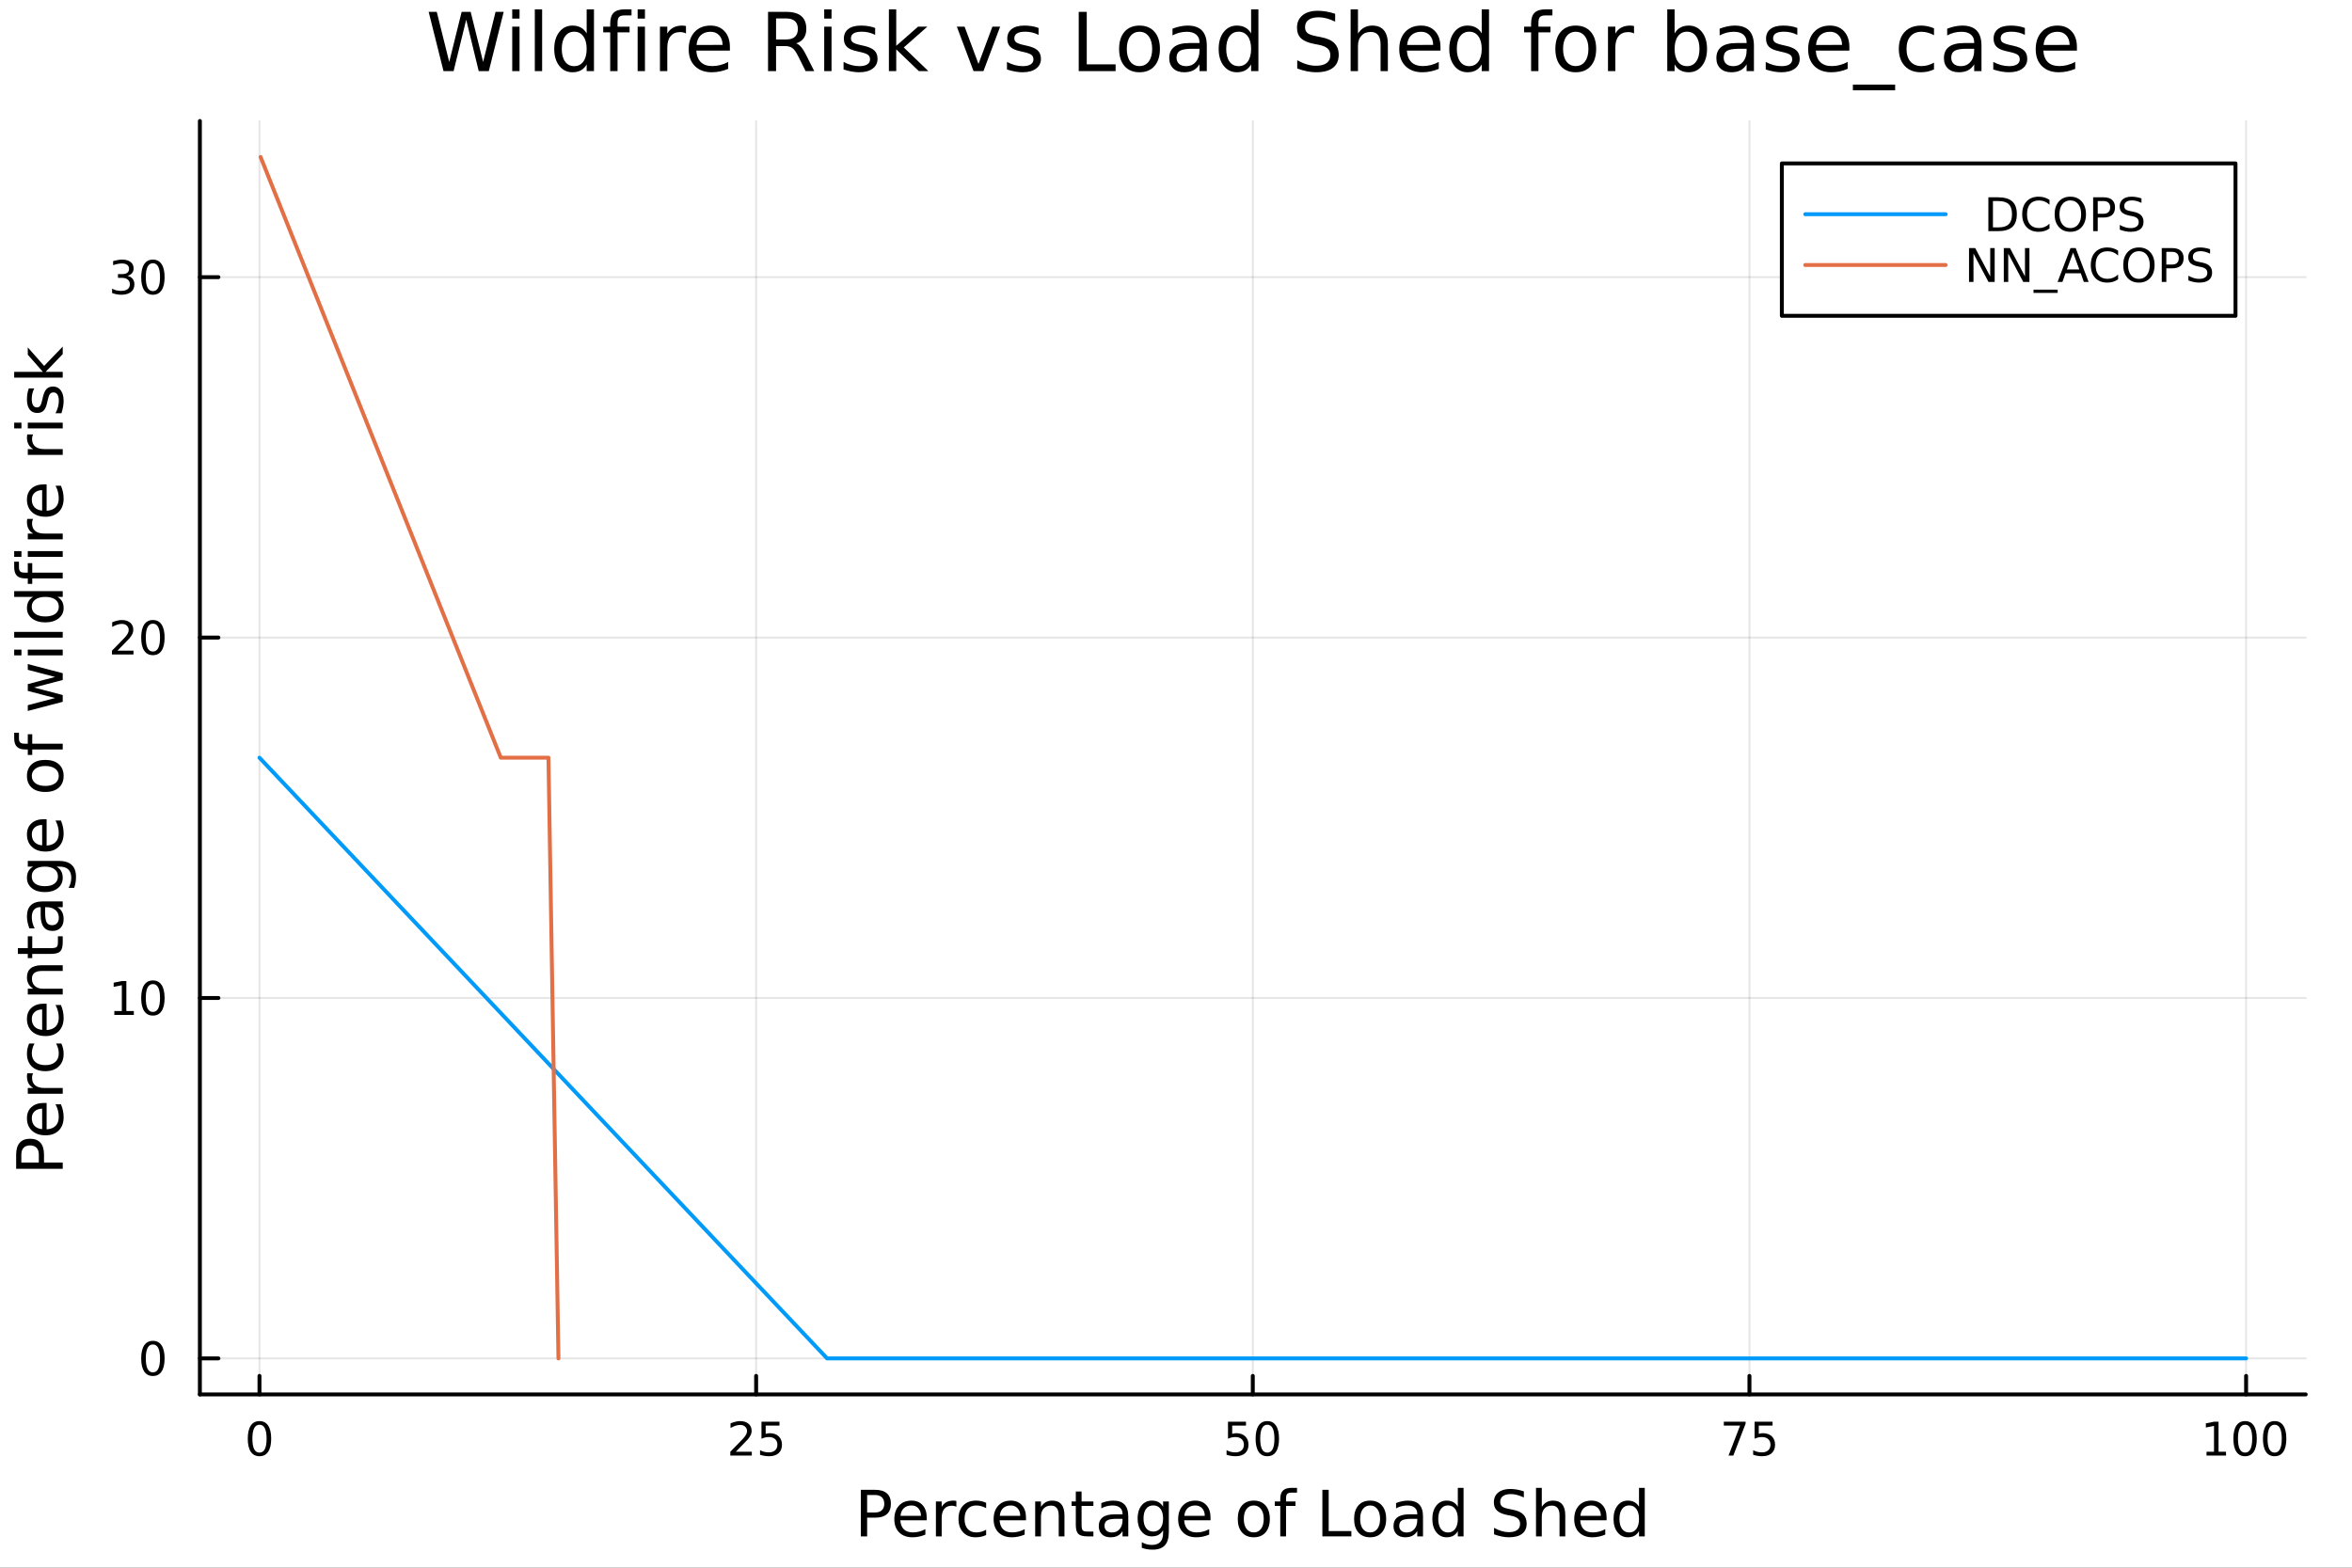 <svg xmlns="http://www.w3.org/2000/svg" xmlns:xlink="http://www.w3.org/1999/xlink" width="600" height="400" viewBox="0 0 2400 1600">
<rect x="0" y="0" width="2400" height="1600" fill="#333333" stroke="none"/>
<defs>
  <clipPath id="clip830">
    <rect x="0" y="0" width="2400" height="1600"></rect>
  </clipPath>
</defs>
<path clip-path="url(#clip830)" d="M0 1600 L2400 1600 L2400 0 L0 0  Z" fill="#ffffff" fill-rule="evenodd" fill-opacity="1"></path>
<defs>
  <clipPath id="clip831">
    <rect x="480" y="0" width="1681" height="1600"></rect>
  </clipPath>
</defs>
<path clip-path="url(#clip830)" d="M203.964 1423.18 L2352.76 1423.18 L2352.76 123.472 L203.964 123.472  Z" fill="#ffffff" fill-rule="evenodd" fill-opacity="1"></path>
<defs>
  <clipPath id="clip832">
    <rect x="203" y="123" width="2150" height="1301"></rect>
  </clipPath>
</defs>
<polyline clip-path="url(#clip832)" style="stroke:#000000; stroke-linecap:round; stroke-linejoin:round; stroke-width:2; stroke-opacity:0.1; fill:none" points="264.778,1423.18 264.778,123.472 "></polyline>
<polyline clip-path="url(#clip832)" style="stroke:#000000; stroke-linecap:round; stroke-linejoin:round; stroke-width:2; stroke-opacity:0.1; fill:none" points="771.569,1423.18 771.569,123.472 "></polyline>
<polyline clip-path="url(#clip832)" style="stroke:#000000; stroke-linecap:round; stroke-linejoin:round; stroke-width:2; stroke-opacity:0.1; fill:none" points="1278.36,1423.18 1278.36,123.472 "></polyline>
<polyline clip-path="url(#clip832)" style="stroke:#000000; stroke-linecap:round; stroke-linejoin:round; stroke-width:2; stroke-opacity:0.1; fill:none" points="1785.15,1423.18 1785.15,123.472 "></polyline>
<polyline clip-path="url(#clip832)" style="stroke:#000000; stroke-linecap:round; stroke-linejoin:round; stroke-width:2; stroke-opacity:0.1; fill:none" points="2291.94,1423.18 2291.94,123.472 "></polyline>
<polyline clip-path="url(#clip830)" style="stroke:#000000; stroke-linecap:round; stroke-linejoin:round; stroke-width:4; stroke-opacity:1; fill:none" points="203.964,1423.18 2352.76,1423.18 "></polyline>
<polyline clip-path="url(#clip830)" style="stroke:#000000; stroke-linecap:round; stroke-linejoin:round; stroke-width:4; stroke-opacity:1; fill:none" points="264.778,1423.18 264.778,1404.28 "></polyline>
<polyline clip-path="url(#clip830)" style="stroke:#000000; stroke-linecap:round; stroke-linejoin:round; stroke-width:4; stroke-opacity:1; fill:none" points="771.569,1423.18 771.569,1404.28 "></polyline>
<polyline clip-path="url(#clip830)" style="stroke:#000000; stroke-linecap:round; stroke-linejoin:round; stroke-width:4; stroke-opacity:1; fill:none" points="1278.36,1423.18 1278.36,1404.28 "></polyline>
<polyline clip-path="url(#clip830)" style="stroke:#000000; stroke-linecap:round; stroke-linejoin:round; stroke-width:4; stroke-opacity:1; fill:none" points="1785.15,1423.18 1785.15,1404.28 "></polyline>
<polyline clip-path="url(#clip830)" style="stroke:#000000; stroke-linecap:round; stroke-linejoin:round; stroke-width:4; stroke-opacity:1; fill:none" points="2291.94,1423.18 2291.94,1404.28 "></polyline>
<path clip-path="url(#clip830)" d="M264.778 1454.1 Q261.167 1454.1 259.339 1457.66 Q257.533 1461.2 257.533 1468.33 Q257.533 1475.44 259.339 1479.01 Q261.167 1482.55 264.778 1482.55 Q268.413 1482.55 270.218 1479.01 Q272.047 1475.44 272.047 1468.33 Q272.047 1461.2 270.218 1457.66 Q268.413 1454.1 264.778 1454.1 M264.778 1450.39 Q270.589 1450.39 273.644 1455 Q276.723 1459.58 276.723 1468.33 Q276.723 1477.06 273.644 1481.67 Q270.589 1486.25 264.778 1486.25 Q258.968 1486.25 255.89 1481.67 Q252.834 1477.06 252.834 1468.33 Q252.834 1459.58 255.89 1455 Q258.968 1450.39 264.778 1450.39 Z" fill="#000000" fill-rule="nonzero" fill-opacity="1"></path><path clip-path="url(#clip830)" d="M750.84 1481.64 L767.159 1481.64 L767.159 1485.58 L745.215 1485.58 L745.215 1481.64 Q747.877 1478.89 752.46 1474.26 Q757.067 1469.61 758.247 1468.27 Q760.493 1465.74 761.372 1464.01 Q762.275 1462.25 762.275 1460.56 Q762.275 1457.8 760.331 1456.07 Q758.409 1454.33 755.308 1454.33 Q753.109 1454.33 750.655 1455.09 Q748.224 1455.86 745.447 1457.41 L745.447 1452.69 Q748.271 1451.55 750.724 1450.97 Q753.178 1450.39 755.215 1450.39 Q760.585 1450.39 763.78 1453.08 Q766.974 1455.77 766.974 1460.26 Q766.974 1462.39 766.164 1464.31 Q765.377 1466.2 763.271 1468.8 Q762.692 1469.47 759.59 1472.69 Q756.488 1475.88 750.84 1481.64 Z" fill="#000000" fill-rule="nonzero" fill-opacity="1"></path><path clip-path="url(#clip830)" d="M777.02 1451.02 L795.377 1451.02 L795.377 1454.96 L781.303 1454.96 L781.303 1463.43 Q782.321 1463.08 783.34 1462.92 Q784.358 1462.73 785.377 1462.73 Q791.164 1462.73 794.544 1465.9 Q797.923 1469.08 797.923 1474.49 Q797.923 1480.07 794.451 1483.17 Q790.979 1486.25 784.659 1486.25 Q782.483 1486.25 780.215 1485.88 Q777.97 1485.51 775.562 1484.77 L775.562 1480.07 Q777.645 1481.2 779.868 1481.76 Q782.09 1482.32 784.567 1482.32 Q788.571 1482.32 790.909 1480.21 Q793.247 1478.1 793.247 1474.49 Q793.247 1470.88 790.909 1468.77 Q788.571 1466.67 784.567 1466.67 Q782.692 1466.67 780.817 1467.08 Q778.965 1467.5 777.02 1468.38 L777.02 1451.02 Z" fill="#000000" fill-rule="nonzero" fill-opacity="1"></path><path clip-path="url(#clip830)" d="M1253.06 1451.02 L1271.42 1451.02 L1271.42 1454.96 L1257.34 1454.96 L1257.34 1463.43 Q1258.36 1463.08 1259.38 1462.92 Q1260.4 1462.73 1261.42 1462.73 Q1267.2 1462.73 1270.58 1465.9 Q1273.96 1469.08 1273.96 1474.49 Q1273.96 1480.07 1270.49 1483.17 Q1267.02 1486.25 1260.7 1486.25 Q1258.52 1486.25 1256.25 1485.88 Q1254.01 1485.51 1251.6 1484.77 L1251.6 1480.07 Q1253.68 1481.2 1255.91 1481.76 Q1258.13 1482.32 1260.61 1482.32 Q1264.61 1482.32 1266.95 1480.21 Q1269.29 1478.1 1269.29 1474.49 Q1269.29 1470.88 1266.95 1468.77 Q1264.61 1466.67 1260.61 1466.67 Q1258.73 1466.67 1256.86 1467.08 Q1255 1467.5 1253.06 1468.38 L1253.06 1451.02 Z" fill="#000000" fill-rule="nonzero" fill-opacity="1"></path><path clip-path="url(#clip830)" d="M1293.17 1454.1 Q1289.56 1454.1 1287.73 1457.66 Q1285.93 1461.2 1285.93 1468.33 Q1285.93 1475.44 1287.73 1479.01 Q1289.56 1482.55 1293.17 1482.55 Q1296.81 1482.55 1298.61 1479.01 Q1300.44 1475.44 1300.44 1468.33 Q1300.44 1461.2 1298.61 1457.66 Q1296.81 1454.1 1293.17 1454.1 M1293.17 1450.39 Q1298.98 1450.39 1302.04 1455 Q1305.12 1459.58 1305.12 1468.33 Q1305.12 1477.06 1302.04 1481.67 Q1298.98 1486.25 1293.17 1486.25 Q1287.36 1486.25 1284.29 1481.67 Q1281.23 1477.06 1281.23 1468.33 Q1281.23 1459.58 1284.29 1455 Q1287.36 1450.39 1293.17 1450.39 Z" fill="#000000" fill-rule="nonzero" fill-opacity="1"></path><path clip-path="url(#clip830)" d="M1759 1451.02 L1781.23 1451.02 L1781.23 1453.01 L1768.68 1485.58 L1763.8 1485.58 L1775.6 1454.96 L1759 1454.96 L1759 1451.02 Z" fill="#000000" fill-rule="nonzero" fill-opacity="1"></path><path clip-path="url(#clip830)" d="M1790.39 1451.02 L1808.75 1451.02 L1808.75 1454.96 L1794.68 1454.96 L1794.68 1463.43 Q1795.69 1463.08 1796.71 1462.92 Q1797.73 1462.73 1798.75 1462.73 Q1804.54 1462.73 1807.92 1465.9 Q1811.3 1469.08 1811.3 1474.49 Q1811.3 1480.07 1807.82 1483.17 Q1804.35 1486.25 1798.03 1486.25 Q1795.86 1486.25 1793.59 1485.88 Q1791.34 1485.51 1788.94 1484.77 L1788.94 1480.07 Q1791.02 1481.2 1793.24 1481.76 Q1795.46 1482.32 1797.94 1482.32 Q1801.94 1482.32 1804.28 1480.21 Q1806.62 1478.1 1806.62 1474.49 Q1806.62 1470.88 1804.28 1468.77 Q1801.94 1466.67 1797.94 1466.67 Q1796.06 1466.67 1794.19 1467.08 Q1792.34 1467.5 1790.39 1468.38 L1790.39 1451.02 Z" fill="#000000" fill-rule="nonzero" fill-opacity="1"></path><path clip-path="url(#clip830)" d="M2251.55 1481.64 L2259.19 1481.64 L2259.19 1455.28 L2250.88 1456.95 L2250.88 1452.69 L2259.14 1451.02 L2263.82 1451.02 L2263.82 1481.64 L2271.46 1481.64 L2271.46 1485.58 L2251.55 1485.58 L2251.55 1481.64 Z" fill="#000000" fill-rule="nonzero" fill-opacity="1"></path><path clip-path="url(#clip830)" d="M2290.9 1454.1 Q2287.29 1454.1 2285.46 1457.66 Q2283.65 1461.2 2283.65 1468.33 Q2283.65 1475.44 2285.46 1479.01 Q2287.29 1482.55 2290.9 1482.55 Q2294.53 1482.55 2296.34 1479.01 Q2298.17 1475.44 2298.17 1468.33 Q2298.17 1461.2 2296.34 1457.66 Q2294.53 1454.1 2290.9 1454.1 M2290.9 1450.39 Q2296.71 1450.39 2299.77 1455 Q2302.84 1459.58 2302.84 1468.33 Q2302.84 1477.06 2299.77 1481.67 Q2296.71 1486.25 2290.9 1486.25 Q2285.09 1486.25 2282.01 1481.67 Q2278.95 1477.06 2278.95 1468.33 Q2278.95 1459.58 2282.01 1455 Q2285.09 1450.39 2290.9 1450.39 Z" fill="#000000" fill-rule="nonzero" fill-opacity="1"></path><path clip-path="url(#clip830)" d="M2321.06 1454.1 Q2317.45 1454.1 2315.62 1457.66 Q2313.82 1461.2 2313.82 1468.33 Q2313.82 1475.44 2315.62 1479.01 Q2317.45 1482.55 2321.06 1482.55 Q2324.7 1482.55 2326.5 1479.01 Q2328.33 1475.44 2328.33 1468.33 Q2328.33 1461.2 2326.5 1457.66 Q2324.7 1454.1 2321.06 1454.1 M2321.06 1450.39 Q2326.87 1450.39 2329.93 1455 Q2333.01 1459.58 2333.01 1468.33 Q2333.01 1477.06 2329.93 1481.67 Q2326.87 1486.25 2321.06 1486.25 Q2315.25 1486.25 2312.17 1481.67 Q2309.12 1477.06 2309.12 1468.33 Q2309.12 1459.58 2312.17 1455 Q2315.25 1450.39 2321.06 1450.39 Z" fill="#000000" fill-rule="nonzero" fill-opacity="1"></path><path clip-path="url(#clip830)" d="M884.832 1525.81 L884.832 1543.66 L892.916 1543.66 Q897.404 1543.66 899.855 1541.34 Q902.306 1539.02 902.306 1534.72 Q902.306 1530.45 899.855 1528.13 Q897.404 1525.81 892.916 1525.81 L884.832 1525.81 M878.402 1520.52 L892.916 1520.52 Q900.905 1520.52 904.979 1524.15 Q909.085 1527.75 909.085 1534.72 Q909.085 1541.75 904.979 1545.35 Q900.905 1548.95 892.916 1548.95 L884.832 1548.95 L884.832 1568.04 L878.402 1568.04 L878.402 1520.52 Z" fill="#000000" fill-rule="nonzero" fill-opacity="1"></path><path clip-path="url(#clip830)" d="M945.624 1548.76 L945.624 1551.62 L918.697 1551.62 Q919.079 1557.67 922.326 1560.85 Q925.604 1564 931.429 1564 Q934.803 1564 937.954 1563.17 Q941.136 1562.35 944.256 1560.69 L944.256 1566.23 Q941.105 1567.57 937.794 1568.27 Q934.484 1568.97 931.079 1568.97 Q922.549 1568.97 917.551 1564 Q912.586 1559.04 912.586 1550.57 Q912.586 1541.82 917.297 1536.69 Q922.039 1531.54 930.06 1531.54 Q937.253 1531.54 941.423 1536.18 Q945.624 1540.8 945.624 1548.76 M939.768 1547.04 Q939.704 1542.23 937.062 1539.37 Q934.452 1536.5 930.124 1536.5 Q925.222 1536.5 922.262 1539.27 Q919.334 1542.04 918.888 1547.07 L939.768 1547.04 Z" fill="#000000" fill-rule="nonzero" fill-opacity="1"></path><path clip-path="url(#clip830)" d="M975.893 1537.87 Q974.907 1537.3 973.729 1537.04 Q972.583 1536.76 971.183 1536.76 Q966.217 1536.76 963.544 1540 Q960.902 1543.22 960.902 1549.27 L960.902 1568.04 L955.014 1568.04 L955.014 1532.4 L960.902 1532.4 L960.902 1537.93 Q962.748 1534.69 965.708 1533.13 Q968.668 1531.54 972.901 1531.54 Q973.506 1531.54 974.238 1531.63 Q974.97 1531.7 975.861 1531.85 L975.893 1537.87 Z" fill="#000000" fill-rule="nonzero" fill-opacity="1"></path><path clip-path="url(#clip830)" d="M1006.26 1533.76 L1006.26 1539.24 Q1003.77 1537.87 1001.26 1537.2 Q998.778 1536.5 996.232 1536.5 Q990.534 1536.5 987.383 1540.13 Q984.232 1543.73 984.232 1550.25 Q984.232 1556.78 987.383 1560.4 Q990.534 1564 996.232 1564 Q998.778 1564 1001.26 1563.33 Q1003.77 1562.63 1006.26 1561.26 L1006.26 1566.68 Q1003.81 1567.82 1001.17 1568.39 Q998.555 1568.97 995.595 1568.97 Q987.542 1568.97 982.8 1563.91 Q978.058 1558.85 978.058 1550.25 Q978.058 1541.53 982.832 1536.53 Q987.638 1531.54 995.977 1531.54 Q998.682 1531.54 1001.26 1532.11 Q1003.84 1532.65 1006.26 1533.76 Z" fill="#000000" fill-rule="nonzero" fill-opacity="1"></path><path clip-path="url(#clip830)" d="M1046.93 1548.76 L1046.93 1551.62 L1020.01 1551.62 Q1020.39 1557.67 1023.64 1560.85 Q1026.91 1564 1032.74 1564 Q1036.11 1564 1039.26 1563.17 Q1042.45 1562.35 1045.57 1560.69 L1045.57 1566.23 Q1042.41 1567.57 1039.1 1568.27 Q1035.79 1568.97 1032.39 1568.97 Q1023.86 1568.97 1018.86 1564 Q1013.9 1559.04 1013.9 1550.57 Q1013.9 1541.82 1018.61 1536.69 Q1023.35 1531.54 1031.37 1531.54 Q1038.56 1531.54 1042.73 1536.18 Q1046.93 1540.8 1046.93 1548.76 M1041.08 1547.04 Q1041.01 1542.23 1038.37 1539.37 Q1035.76 1536.5 1031.43 1536.5 Q1026.53 1536.5 1023.57 1539.27 Q1020.64 1542.04 1020.2 1547.07 L1041.08 1547.04 Z" fill="#000000" fill-rule="nonzero" fill-opacity="1"></path><path clip-path="url(#clip830)" d="M1086.18 1546.53 L1086.18 1568.04 L1080.32 1568.04 L1080.32 1546.72 Q1080.32 1541.66 1078.35 1539.14 Q1076.38 1536.63 1072.43 1536.63 Q1067.69 1536.63 1064.95 1539.65 Q1062.21 1542.68 1062.21 1547.9 L1062.21 1568.04 L1056.32 1568.04 L1056.32 1532.4 L1062.21 1532.4 L1062.21 1537.93 Q1064.31 1534.72 1067.15 1533.13 Q1070.01 1531.54 1073.73 1531.54 Q1079.88 1531.54 1083.03 1535.36 Q1086.18 1539.14 1086.18 1546.53 Z" fill="#000000" fill-rule="nonzero" fill-opacity="1"></path><path clip-path="url(#clip830)" d="M1103.65 1522.27 L1103.65 1532.4 L1115.72 1532.4 L1115.72 1536.95 L1103.65 1536.95 L1103.65 1556.3 Q1103.65 1560.66 1104.83 1561.9 Q1106.04 1563.14 1109.7 1563.14 L1115.72 1563.14 L1115.72 1568.04 L1109.7 1568.04 Q1102.92 1568.04 1100.34 1565.53 Q1097.76 1562.98 1097.76 1556.3 L1097.76 1536.95 L1093.47 1536.95 L1093.47 1532.4 L1097.76 1532.4 L1097.76 1522.27 L1103.65 1522.27 Z" fill="#000000" fill-rule="nonzero" fill-opacity="1"></path><path clip-path="url(#clip830)" d="M1139.62 1550.12 Q1132.52 1550.12 1129.78 1551.75 Q1127.05 1553.37 1127.05 1557.29 Q1127.05 1560.4 1129.08 1562.25 Q1131.15 1564.07 1134.69 1564.07 Q1139.56 1564.07 1142.48 1560.63 Q1145.44 1557.16 1145.44 1551.43 L1145.44 1550.12 L1139.62 1550.12 M1151.3 1547.71 L1151.3 1568.04 L1145.44 1568.04 L1145.44 1562.63 Q1143.44 1565.88 1140.45 1567.44 Q1137.45 1568.97 1133.13 1568.97 Q1127.65 1568.97 1124.41 1565.91 Q1121.19 1562.82 1121.19 1557.67 Q1121.19 1551.65 1125.2 1548.6 Q1129.24 1545.54 1137.23 1545.54 L1145.44 1545.54 L1145.44 1544.97 Q1145.44 1540.93 1142.77 1538.73 Q1140.13 1536.5 1135.32 1536.5 Q1132.27 1536.5 1129.37 1537.23 Q1126.47 1537.97 1123.8 1539.43 L1123.8 1534.02 Q1127.02 1532.78 1130.04 1532.17 Q1133.06 1531.54 1135.93 1531.54 Q1143.66 1531.54 1147.48 1535.55 Q1151.3 1539.56 1151.3 1547.71 Z" fill="#000000" fill-rule="nonzero" fill-opacity="1"></path><path clip-path="url(#clip830)" d="M1186.82 1549.81 Q1186.82 1543.44 1184.18 1539.94 Q1181.57 1536.44 1176.83 1536.44 Q1172.12 1536.44 1169.47 1539.94 Q1166.86 1543.44 1166.86 1549.81 Q1166.86 1556.14 1169.47 1559.64 Q1172.12 1563.14 1176.83 1563.14 Q1181.57 1563.14 1184.18 1559.64 Q1186.82 1556.14 1186.82 1549.81 M1192.68 1563.62 Q1192.68 1572.72 1188.64 1577.15 Q1184.59 1581.6 1176.25 1581.6 Q1173.17 1581.6 1170.43 1581.13 Q1167.69 1580.68 1165.11 1579.72 L1165.11 1574.03 Q1167.69 1575.43 1170.21 1576.1 Q1172.72 1576.76 1175.33 1576.76 Q1181.09 1576.76 1183.96 1573.74 Q1186.82 1570.75 1186.82 1564.67 L1186.82 1561.77 Q1185.01 1564.92 1182.17 1566.48 Q1179.34 1568.04 1175.39 1568.04 Q1168.84 1568.04 1164.83 1563.05 Q1160.82 1558.05 1160.82 1549.81 Q1160.82 1541.53 1164.83 1536.53 Q1168.84 1531.54 1175.39 1531.54 Q1179.34 1531.54 1182.17 1533.1 Q1185.01 1534.66 1186.82 1537.81 L1186.82 1532.4 L1192.68 1532.4 L1192.68 1563.62 Z" fill="#000000" fill-rule="nonzero" fill-opacity="1"></path><path clip-path="url(#clip830)" d="M1235.23 1548.76 L1235.23 1551.62 L1208.31 1551.62 Q1208.69 1557.67 1211.93 1560.85 Q1215.21 1564 1221.04 1564 Q1224.41 1564 1227.56 1563.17 Q1230.74 1562.35 1233.86 1560.69 L1233.86 1566.23 Q1230.71 1567.57 1227.4 1568.27 Q1224.09 1568.97 1220.69 1568.97 Q1212.16 1568.97 1207.16 1564 Q1202.19 1559.04 1202.19 1550.57 Q1202.19 1541.82 1206.9 1536.69 Q1211.65 1531.54 1219.67 1531.54 Q1226.86 1531.54 1231.03 1536.18 Q1235.23 1540.8 1235.23 1548.76 M1229.38 1547.04 Q1229.31 1542.23 1226.67 1539.37 Q1224.06 1536.5 1219.73 1536.5 Q1214.83 1536.5 1211.87 1539.27 Q1208.94 1542.04 1208.5 1547.07 L1229.38 1547.04 Z" fill="#000000" fill-rule="nonzero" fill-opacity="1"></path><path clip-path="url(#clip830)" d="M1279.38 1536.5 Q1274.67 1536.5 1271.93 1540.19 Q1269.19 1543.85 1269.19 1550.25 Q1269.19 1556.65 1271.9 1560.34 Q1274.64 1564 1279.38 1564 Q1284.06 1564 1286.79 1560.31 Q1289.53 1556.62 1289.53 1550.25 Q1289.53 1543.92 1286.79 1540.23 Q1284.06 1536.5 1279.38 1536.5 M1279.38 1531.54 Q1287.02 1531.54 1291.38 1536.5 Q1295.74 1541.47 1295.74 1550.25 Q1295.74 1559 1291.38 1564 Q1287.02 1568.97 1279.38 1568.97 Q1271.71 1568.97 1267.35 1564 Q1263.02 1559 1263.02 1550.25 Q1263.02 1541.47 1267.35 1536.5 Q1271.71 1531.54 1279.38 1531.54 Z" fill="#000000" fill-rule="nonzero" fill-opacity="1"></path><path clip-path="url(#clip830)" d="M1323.49 1518.52 L1323.49 1523.39 L1317.89 1523.39 Q1314.74 1523.39 1313.5 1524.66 Q1312.29 1525.93 1312.29 1529.24 L1312.29 1532.4 L1321.93 1532.4 L1321.93 1536.95 L1312.29 1536.95 L1312.29 1568.04 L1306.4 1568.04 L1306.4 1536.95 L1300.8 1536.95 L1300.8 1532.4 L1306.4 1532.4 L1306.4 1529.91 Q1306.4 1523.96 1309.17 1521.26 Q1311.94 1518.52 1317.95 1518.52 L1323.49 1518.52 Z" fill="#000000" fill-rule="nonzero" fill-opacity="1"></path><path clip-path="url(#clip830)" d="M1349.37 1520.52 L1355.8 1520.52 L1355.8 1562.63 L1378.94 1562.63 L1378.94 1568.04 L1349.37 1568.04 L1349.37 1520.52 Z" fill="#000000" fill-rule="nonzero" fill-opacity="1"></path><path clip-path="url(#clip830)" d="M1398.1 1536.5 Q1393.39 1536.5 1390.65 1540.19 Q1387.91 1543.85 1387.91 1550.25 Q1387.91 1556.65 1390.62 1560.34 Q1393.36 1564 1398.1 1564 Q1402.78 1564 1405.51 1560.31 Q1408.25 1556.62 1408.25 1550.25 Q1408.25 1543.92 1405.51 1540.23 Q1402.78 1536.5 1398.1 1536.5 M1398.1 1531.54 Q1405.74 1531.54 1410.1 1536.5 Q1414.46 1541.47 1414.46 1550.25 Q1414.46 1559 1410.1 1564 Q1405.74 1568.97 1398.1 1568.97 Q1390.43 1568.97 1386.07 1564 Q1381.74 1559 1381.74 1550.25 Q1381.74 1541.47 1386.07 1536.5 Q1390.43 1531.54 1398.1 1531.54 Z" fill="#000000" fill-rule="nonzero" fill-opacity="1"></path><path clip-path="url(#clip830)" d="M1440.37 1550.12 Q1433.27 1550.12 1430.53 1551.75 Q1427.79 1553.37 1427.79 1557.29 Q1427.79 1560.4 1429.83 1562.25 Q1431.9 1564.07 1435.43 1564.07 Q1440.3 1564.07 1443.23 1560.63 Q1446.19 1557.16 1446.19 1551.43 L1446.19 1550.12 L1440.37 1550.12 M1452.05 1547.71 L1452.05 1568.04 L1446.19 1568.04 L1446.19 1562.63 Q1444.19 1565.88 1441.19 1567.44 Q1438.2 1568.97 1433.87 1568.97 Q1428.4 1568.97 1425.15 1565.91 Q1421.94 1562.82 1421.94 1557.67 Q1421.94 1551.65 1425.95 1548.6 Q1429.99 1545.54 1437.98 1545.54 L1446.19 1545.54 L1446.19 1544.97 Q1446.19 1540.93 1443.52 1538.73 Q1440.88 1536.5 1436.07 1536.5 Q1433.01 1536.5 1430.12 1537.23 Q1427.22 1537.97 1424.55 1539.43 L1424.55 1534.02 Q1427.76 1532.78 1430.79 1532.17 Q1433.81 1531.54 1436.67 1531.54 Q1444.41 1531.54 1448.23 1535.55 Q1452.05 1539.56 1452.05 1547.71 Z" fill="#000000" fill-rule="nonzero" fill-opacity="1"></path><path clip-path="url(#clip830)" d="M1487.57 1537.81 L1487.57 1518.52 L1493.43 1518.52 L1493.43 1568.04 L1487.57 1568.04 L1487.57 1562.7 Q1485.72 1565.88 1482.89 1567.44 Q1480.09 1568.97 1476.14 1568.97 Q1469.68 1568.97 1465.61 1563.81 Q1461.56 1558.65 1461.56 1550.25 Q1461.56 1541.85 1465.61 1536.69 Q1469.68 1531.54 1476.14 1531.54 Q1480.09 1531.54 1482.89 1533.1 Q1485.72 1534.62 1487.57 1537.81 M1467.61 1550.25 Q1467.61 1556.71 1470.25 1560.4 Q1472.93 1564.07 1477.57 1564.07 Q1482.22 1564.07 1484.9 1560.4 Q1487.57 1556.71 1487.57 1550.25 Q1487.57 1543.79 1484.9 1540.13 Q1482.22 1536.44 1477.57 1536.44 Q1472.93 1536.44 1470.25 1540.13 Q1467.61 1543.79 1467.61 1550.25 Z" fill="#000000" fill-rule="nonzero" fill-opacity="1"></path><path clip-path="url(#clip830)" d="M1554.95 1522.08 L1554.95 1528.35 Q1551.29 1526.6 1548.04 1525.74 Q1544.8 1524.88 1541.77 1524.88 Q1536.52 1524.88 1533.66 1526.92 Q1530.82 1528.96 1530.82 1532.71 Q1530.82 1535.87 1532.7 1537.49 Q1534.61 1539.08 1539.89 1540.07 L1543.78 1540.86 Q1550.97 1542.23 1554.38 1545.7 Q1557.81 1549.14 1557.81 1554.93 Q1557.81 1561.84 1553.17 1565.4 Q1548.55 1568.97 1539.61 1568.97 Q1536.23 1568.97 1532.42 1568.2 Q1528.63 1567.44 1524.55 1565.94 L1524.55 1559.32 Q1528.47 1561.52 1532.22 1562.63 Q1535.98 1563.75 1539.61 1563.75 Q1545.11 1563.75 1548.11 1561.58 Q1551.1 1559.42 1551.1 1555.41 Q1551.1 1551.91 1548.93 1549.93 Q1546.8 1547.96 1541.9 1546.97 L1537.99 1546.21 Q1530.79 1544.78 1527.58 1541.72 Q1524.36 1538.67 1524.36 1533.22 Q1524.36 1526.92 1528.79 1523.29 Q1533.24 1519.66 1541.04 1519.66 Q1544.38 1519.66 1547.85 1520.27 Q1551.32 1520.87 1554.95 1522.08 Z" fill="#000000" fill-rule="nonzero" fill-opacity="1"></path><path clip-path="url(#clip830)" d="M1597.22 1546.53 L1597.22 1568.04 L1591.36 1568.04 L1591.36 1546.72 Q1591.36 1541.66 1589.39 1539.14 Q1587.41 1536.63 1583.47 1536.63 Q1578.73 1536.63 1575.99 1539.65 Q1573.25 1542.68 1573.25 1547.9 L1573.25 1568.04 L1567.36 1568.04 L1567.36 1518.52 L1573.25 1518.52 L1573.25 1537.93 Q1575.35 1534.72 1578.18 1533.13 Q1581.05 1531.54 1584.77 1531.54 Q1590.92 1531.54 1594.07 1535.36 Q1597.22 1539.14 1597.22 1546.53 Z" fill="#000000" fill-rule="nonzero" fill-opacity="1"></path><path clip-path="url(#clip830)" d="M1639.39 1548.76 L1639.39 1551.62 L1612.46 1551.62 Q1612.85 1557.67 1616.09 1560.85 Q1619.37 1564 1625.2 1564 Q1628.57 1564 1631.72 1563.17 Q1634.9 1562.35 1638.02 1560.69 L1638.02 1566.23 Q1634.87 1567.57 1631.56 1568.27 Q1628.25 1568.97 1624.85 1568.97 Q1616.32 1568.97 1611.32 1564 Q1606.35 1559.04 1606.35 1550.57 Q1606.35 1541.82 1611.06 1536.69 Q1615.81 1531.54 1623.83 1531.54 Q1631.02 1531.54 1635.19 1536.18 Q1639.39 1540.8 1639.39 1548.76 M1633.53 1547.04 Q1633.47 1542.23 1630.83 1539.37 Q1628.22 1536.5 1623.89 1536.5 Q1618.99 1536.5 1616.03 1539.27 Q1613.1 1542.04 1612.65 1547.07 L1633.53 1547.04 Z" fill="#000000" fill-rule="nonzero" fill-opacity="1"></path><path clip-path="url(#clip830)" d="M1672.46 1537.81 L1672.46 1518.52 L1678.32 1518.52 L1678.32 1568.04 L1672.46 1568.04 L1672.46 1562.7 Q1670.61 1565.88 1667.78 1567.44 Q1664.98 1568.97 1661.03 1568.97 Q1654.57 1568.97 1650.5 1563.81 Q1646.46 1558.65 1646.46 1550.25 Q1646.46 1541.85 1650.5 1536.69 Q1654.57 1531.54 1661.03 1531.54 Q1664.98 1531.54 1667.78 1533.1 Q1670.61 1534.62 1672.46 1537.81 M1652.5 1550.25 Q1652.5 1556.71 1655.15 1560.4 Q1657.82 1564.07 1662.47 1564.07 Q1667.11 1564.07 1669.79 1560.4 Q1672.46 1556.71 1672.46 1550.25 Q1672.46 1543.79 1669.79 1540.13 Q1667.11 1536.44 1662.47 1536.44 Q1657.82 1536.44 1655.15 1540.13 Q1652.5 1543.79 1652.5 1550.25 Z" fill="#000000" fill-rule="nonzero" fill-opacity="1"></path><polyline clip-path="url(#clip832)" style="stroke:#000000; stroke-linecap:round; stroke-linejoin:round; stroke-width:2; stroke-opacity:0.1; fill:none" points="203.964,1386.4 2352.76,1386.4 "></polyline>
<polyline clip-path="url(#clip832)" style="stroke:#000000; stroke-linecap:round; stroke-linejoin:round; stroke-width:2; stroke-opacity:0.1; fill:none" points="203.964,1018.55 2352.76,1018.55 "></polyline>
<polyline clip-path="url(#clip832)" style="stroke:#000000; stroke-linecap:round; stroke-linejoin:round; stroke-width:2; stroke-opacity:0.1; fill:none" points="203.964,650.712 2352.76,650.712 "></polyline>
<polyline clip-path="url(#clip832)" style="stroke:#000000; stroke-linecap:round; stroke-linejoin:round; stroke-width:2; stroke-opacity:0.1; fill:none" points="203.964,282.87 2352.76,282.87 "></polyline>
<polyline clip-path="url(#clip830)" style="stroke:#000000; stroke-linecap:round; stroke-linejoin:round; stroke-width:4; stroke-opacity:1; fill:none" points="203.964,1423.18 203.964,123.472 "></polyline>
<polyline clip-path="url(#clip830)" style="stroke:#000000; stroke-linecap:round; stroke-linejoin:round; stroke-width:4; stroke-opacity:1; fill:none" points="203.964,1386.4 222.861,1386.4 "></polyline>
<polyline clip-path="url(#clip830)" style="stroke:#000000; stroke-linecap:round; stroke-linejoin:round; stroke-width:4; stroke-opacity:1; fill:none" points="203.964,1018.55 222.861,1018.55 "></polyline>
<polyline clip-path="url(#clip830)" style="stroke:#000000; stroke-linecap:round; stroke-linejoin:round; stroke-width:4; stroke-opacity:1; fill:none" points="203.964,650.712 222.861,650.712 "></polyline>
<polyline clip-path="url(#clip830)" style="stroke:#000000; stroke-linecap:round; stroke-linejoin:round; stroke-width:4; stroke-opacity:1; fill:none" points="203.964,282.87 222.861,282.87 "></polyline>
<path clip-path="url(#clip830)" d="M156.019 1372.19 Q152.408 1372.19 150.579 1375.76 Q148.774 1379.3 148.774 1386.43 Q148.774 1393.54 150.579 1397.1 Q152.408 1400.64 156.019 1400.64 Q159.653 1400.64 161.459 1397.1 Q163.288 1393.54 163.288 1386.43 Q163.288 1379.3 161.459 1375.76 Q159.653 1372.19 156.019 1372.19 M156.019 1368.49 Q161.829 1368.49 164.885 1373.1 Q167.964 1377.68 167.964 1386.43 Q167.964 1395.16 164.885 1399.76 Q161.829 1404.35 156.019 1404.35 Q150.209 1404.35 147.13 1399.76 Q144.075 1395.16 144.075 1386.43 Q144.075 1377.68 147.13 1373.1 Q150.209 1368.49 156.019 1368.49 Z" fill="#000000" fill-rule="nonzero" fill-opacity="1"></path><path clip-path="url(#clip830)" d="M116.668 1031.9 L124.306 1031.9 L124.306 1005.53 L115.996 1007.2 L115.996 1002.94 L124.26 1001.27 L128.936 1001.27 L128.936 1031.9 L136.575 1031.9 L136.575 1035.83 L116.668 1035.83 L116.668 1031.9 Z" fill="#000000" fill-rule="nonzero" fill-opacity="1"></path><path clip-path="url(#clip830)" d="M156.019 1004.35 Q152.408 1004.35 150.579 1007.92 Q148.774 1011.46 148.774 1018.59 Q148.774 1025.7 150.579 1029.26 Q152.408 1032.8 156.019 1032.8 Q159.653 1032.8 161.459 1029.26 Q163.288 1025.7 163.288 1018.59 Q163.288 1011.46 161.459 1007.92 Q159.653 1004.35 156.019 1004.35 M156.019 1000.65 Q161.829 1000.65 164.885 1005.26 Q167.964 1009.84 167.964 1018.59 Q167.964 1027.32 164.885 1031.92 Q161.829 1036.51 156.019 1036.51 Q150.209 1036.51 147.13 1031.92 Q144.075 1027.32 144.075 1018.59 Q144.075 1009.84 147.13 1005.26 Q150.209 1000.65 156.019 1000.65 Z" fill="#000000" fill-rule="nonzero" fill-opacity="1"></path><path clip-path="url(#clip830)" d="M119.885 664.057 L136.204 664.057 L136.204 667.992 L114.26 667.992 L114.26 664.057 Q116.922 661.302 121.505 656.673 Q126.112 652.02 127.292 650.677 Q129.538 648.154 130.417 646.418 Q131.32 644.659 131.32 642.969 Q131.32 640.214 129.376 638.478 Q127.455 636.742 124.353 636.742 Q122.154 636.742 119.7 637.506 Q117.269 638.27 114.492 639.821 L114.492 635.099 Q117.316 633.964 119.769 633.386 Q122.223 632.807 124.26 632.807 Q129.63 632.807 132.825 635.492 Q136.019 638.177 136.019 642.668 Q136.019 644.798 135.209 646.719 Q134.422 648.617 132.316 651.21 Q131.737 651.881 128.635 655.099 Q125.533 658.293 119.885 664.057 Z" fill="#000000" fill-rule="nonzero" fill-opacity="1"></path><path clip-path="url(#clip830)" d="M156.019 636.511 Q152.408 636.511 150.579 640.076 Q148.774 643.617 148.774 650.747 Q148.774 657.853 150.579 661.418 Q152.408 664.96 156.019 664.96 Q159.653 664.96 161.459 661.418 Q163.288 657.853 163.288 650.747 Q163.288 643.617 161.459 640.076 Q159.653 636.511 156.019 636.511 M156.019 632.807 Q161.829 632.807 164.885 637.414 Q167.964 641.997 167.964 650.747 Q167.964 659.474 164.885 664.08 Q161.829 668.663 156.019 668.663 Q150.209 668.663 147.13 664.08 Q144.075 659.474 144.075 650.747 Q144.075 641.997 147.13 637.414 Q150.209 632.807 156.019 632.807 Z" fill="#000000" fill-rule="nonzero" fill-opacity="1"></path><path clip-path="url(#clip830)" d="M130.024 281.516 Q133.38 282.234 135.255 284.502 Q137.154 286.771 137.154 290.104 Q137.154 295.22 133.635 298.021 Q130.117 300.822 123.635 300.822 Q121.459 300.822 119.144 300.382 Q116.853 299.965 114.399 299.109 L114.399 294.595 Q116.343 295.729 118.658 296.308 Q120.973 296.886 123.496 296.886 Q127.894 296.886 130.186 295.15 Q132.501 293.414 132.501 290.104 Q132.501 287.048 130.348 285.336 Q128.218 283.599 124.399 283.599 L120.371 283.599 L120.371 279.757 L124.584 279.757 Q128.033 279.757 129.862 278.391 Q131.691 277.002 131.691 274.41 Q131.691 271.748 129.792 270.336 Q127.917 268.9 124.399 268.9 Q122.478 268.9 120.279 269.317 Q118.08 269.734 115.441 270.613 L115.441 266.447 Q118.103 265.706 120.418 265.336 Q122.755 264.965 124.816 264.965 Q130.14 264.965 133.242 267.396 Q136.343 269.803 136.343 273.924 Q136.343 276.794 134.7 278.785 Q133.056 280.752 130.024 281.516 Z" fill="#000000" fill-rule="nonzero" fill-opacity="1"></path><path clip-path="url(#clip830)" d="M156.019 268.669 Q152.408 268.669 150.579 272.234 Q148.774 275.775 148.774 282.905 Q148.774 290.011 150.579 293.576 Q152.408 297.118 156.019 297.118 Q159.653 297.118 161.459 293.576 Q163.288 290.011 163.288 282.905 Q163.288 275.775 161.459 272.234 Q159.653 268.669 156.019 268.669 M156.019 264.965 Q161.829 264.965 164.885 269.572 Q167.964 274.155 167.964 282.905 Q167.964 291.632 164.885 296.238 Q161.829 300.822 156.019 300.822 Q150.209 300.822 147.13 296.238 Q144.075 291.632 144.075 282.905 Q144.075 274.155 147.13 269.572 Q150.209 264.965 156.019 264.965 Z" fill="#000000" fill-rule="nonzero" fill-opacity="1"></path><path clip-path="url(#clip830)" d="M21.768 1186.48 L39.623 1186.48 L39.623 1178.39 Q39.623 1173.9 37.3 1171.45 Q34.977 1169 30.68 1169 Q26.415 1169 24.091 1171.45 Q21.768 1173.9 21.768 1178.39 L21.768 1186.48 M16.484 1192.91 L16.484 1178.39 Q16.484 1170.4 20.113 1166.33 Q23.709 1162.22 30.68 1162.22 Q37.714 1162.22 41.31 1166.33 Q44.907 1170.4 44.907 1178.39 L44.907 1186.48 L64.004 1186.48 L64.004 1192.91 L16.484 1192.91 Z" fill="#000000" fill-rule="nonzero" fill-opacity="1"></path><path clip-path="url(#clip830)" d="M44.716 1125.68 L47.581 1125.68 L47.581 1152.61 Q53.628 1152.23 56.811 1148.98 Q59.962 1145.7 59.962 1139.88 Q59.962 1136.51 59.134 1133.35 Q58.307 1130.17 56.652 1127.05 L62.19 1127.05 Q63.527 1130.2 64.227 1133.51 Q64.927 1136.82 64.927 1140.23 Q64.927 1148.76 59.962 1153.76 Q54.997 1158.72 46.53 1158.72 Q37.777 1158.72 32.653 1154.01 Q27.497 1149.27 27.497 1141.25 Q27.497 1134.05 32.144 1129.89 Q36.759 1125.68 44.716 1125.68 M42.997 1131.54 Q38.191 1131.6 35.327 1134.25 Q32.462 1136.86 32.462 1141.18 Q32.462 1146.09 35.231 1149.05 Q38 1151.97 43.029 1152.42 L42.997 1131.54 Z" fill="#000000" fill-rule="nonzero" fill-opacity="1"></path><path clip-path="url(#clip830)" d="M33.831 1095.41 Q33.258 1096.4 33.003 1097.58 Q32.717 1098.72 32.717 1100.13 Q32.717 1105.09 35.963 1107.76 Q39.178 1110.41 45.225 1110.41 L64.004 1110.41 L64.004 1116.29 L28.356 1116.29 L28.356 1110.41 L33.894 1110.41 Q30.648 1108.56 29.088 1105.6 Q27.497 1102.64 27.497 1098.41 Q27.497 1097.8 27.592 1097.07 Q27.656 1096.34 27.815 1095.45 L33.831 1095.41 Z" fill="#000000" fill-rule="nonzero" fill-opacity="1"></path><path clip-path="url(#clip830)" d="M29.725 1065.05 L35.199 1065.05 Q33.831 1067.53 33.162 1070.05 Q32.462 1072.53 32.462 1075.08 Q32.462 1080.77 36.09 1083.92 Q39.687 1087.08 46.212 1087.08 Q52.737 1087.08 56.365 1083.92 Q59.962 1080.77 59.962 1075.08 Q59.962 1072.53 59.294 1070.05 Q58.593 1067.53 57.225 1065.05 L62.636 1065.05 Q63.781 1067.5 64.354 1070.14 Q64.927 1072.75 64.927 1075.71 Q64.927 1083.77 59.866 1088.51 Q54.806 1093.25 46.212 1093.25 Q37.491 1093.25 32.494 1088.48 Q27.497 1083.67 27.497 1075.33 Q27.497 1072.63 28.07 1070.05 Q28.611 1067.47 29.725 1065.05 Z" fill="#000000" fill-rule="nonzero" fill-opacity="1"></path><path clip-path="url(#clip830)" d="M44.716 1024.37 L47.581 1024.37 L47.581 1051.3 Q53.628 1050.92 56.811 1047.67 Q59.962 1044.39 59.962 1038.57 Q59.962 1035.2 59.134 1032.04 Q58.307 1028.86 56.652 1025.74 L62.19 1025.74 Q63.527 1028.89 64.227 1032.2 Q64.927 1035.51 64.927 1038.92 Q64.927 1047.45 59.962 1052.45 Q54.997 1057.41 46.53 1057.41 Q37.777 1057.41 32.653 1052.7 Q27.497 1047.96 27.497 1039.94 Q27.497 1032.74 32.144 1028.57 Q36.759 1024.37 44.716 1024.37 M42.997 1030.23 Q38.191 1030.29 35.327 1032.94 Q32.462 1035.55 32.462 1039.87 Q32.462 1044.78 35.231 1047.74 Q38 1050.66 43.029 1051.11 L42.997 1030.23 Z" fill="#000000" fill-rule="nonzero" fill-opacity="1"></path><path clip-path="url(#clip830)" d="M42.488 985.129 L64.004 985.129 L64.004 990.985 L42.679 990.985 Q37.618 990.985 35.104 992.959 Q32.589 994.932 32.589 998.879 Q32.589 1003.62 35.613 1006.36 Q38.637 1009.1 43.857 1009.1 L64.004 1009.1 L64.004 1014.98 L28.356 1014.98 L28.356 1009.1 L33.894 1009.1 Q30.68 1007 29.088 1004.16 Q27.497 1001.3 27.497 997.574 Q27.497 991.431 31.316 988.28 Q35.104 985.129 42.488 985.129 Z" fill="#000000" fill-rule="nonzero" fill-opacity="1"></path><path clip-path="url(#clip830)" d="M18.235 967.655 L28.356 967.655 L28.356 955.592 L32.908 955.592 L32.908 967.655 L52.259 967.655 Q56.62 967.655 57.861 966.477 Q59.103 965.268 59.103 961.608 L59.103 955.592 L64.004 955.592 L64.004 961.608 Q64.004 968.387 61.49 970.965 Q58.943 973.543 52.259 973.543 L32.908 973.543 L32.908 977.84 L28.356 977.84 L28.356 973.543 L18.235 973.543 L18.235 967.655 Z" fill="#000000" fill-rule="nonzero" fill-opacity="1"></path><path clip-path="url(#clip830)" d="M46.085 931.689 Q46.085 938.787 47.708 941.524 Q49.331 944.261 53.246 944.261 Q56.365 944.261 58.211 942.224 Q60.026 940.155 60.026 936.622 Q60.026 931.753 56.588 928.824 Q53.119 925.864 47.39 925.864 L46.085 925.864 L46.085 931.689 M43.666 920.008 L64.004 920.008 L64.004 925.864 L58.593 925.864 Q61.84 927.869 63.399 930.861 Q64.927 933.853 64.927 938.182 Q64.927 943.656 61.872 946.903 Q58.784 950.118 53.628 950.118 Q47.612 950.118 44.557 946.107 Q41.501 942.065 41.501 934.076 L41.501 925.864 L40.928 925.864 Q36.886 925.864 34.69 928.538 Q32.462 931.18 32.462 935.986 Q32.462 939.041 33.194 941.938 Q33.926 944.834 35.39 947.508 L29.98 947.508 Q28.738 944.293 28.133 941.269 Q27.497 938.246 27.497 935.381 Q27.497 927.647 31.507 923.827 Q35.518 920.008 43.666 920.008 Z" fill="#000000" fill-rule="nonzero" fill-opacity="1"></path><path clip-path="url(#clip830)" d="M45.766 884.487 Q39.401 884.487 35.9 887.129 Q32.398 889.739 32.398 894.481 Q32.398 899.192 35.9 901.834 Q39.401 904.444 45.766 904.444 Q52.1 904.444 55.601 901.834 Q59.103 899.192 59.103 894.481 Q59.103 889.739 55.601 887.129 Q52.1 884.487 45.766 884.487 M59.58 878.631 Q68.683 878.631 73.107 882.673 Q77.563 886.715 77.563 895.054 Q77.563 898.142 77.086 900.879 Q76.64 903.616 75.685 906.194 L69.988 906.194 Q71.388 903.616 72.057 901.102 Q72.725 898.587 72.725 895.977 Q72.725 890.216 69.701 887.352 Q66.71 884.487 60.63 884.487 L57.734 884.487 Q60.885 886.301 62.445 889.134 Q64.004 891.967 64.004 895.914 Q64.004 902.47 59.007 906.481 Q54.01 910.491 45.766 910.491 Q37.491 910.491 32.494 906.481 Q27.497 902.47 27.497 895.914 Q27.497 891.967 29.056 889.134 Q30.616 886.301 33.767 884.487 L28.356 884.487 L28.356 878.631 L59.58 878.631 Z" fill="#000000" fill-rule="nonzero" fill-opacity="1"></path><path clip-path="url(#clip830)" d="M44.716 836.076 L47.581 836.076 L47.581 863.003 Q53.628 862.621 56.811 859.374 Q59.962 856.096 59.962 850.271 Q59.962 846.898 59.134 843.747 Q58.307 840.564 56.652 837.445 L62.19 837.445 Q63.527 840.596 64.227 843.906 Q64.927 847.216 64.927 850.622 Q64.927 859.152 59.962 864.149 Q54.997 869.114 46.53 869.114 Q37.777 869.114 32.653 864.403 Q27.497 859.661 27.497 851.64 Q27.497 844.447 32.144 840.277 Q36.759 836.076 44.716 836.076 M42.997 841.932 Q38.191 841.996 35.327 844.638 Q32.462 847.248 32.462 851.576 Q32.462 856.478 35.231 859.438 Q38 862.366 43.029 862.812 L42.997 841.932 Z" fill="#000000" fill-rule="nonzero" fill-opacity="1"></path><path clip-path="url(#clip830)" d="M32.462 791.93 Q32.462 796.64 36.154 799.378 Q39.815 802.115 46.212 802.115 Q52.609 802.115 56.302 799.409 Q59.962 796.672 59.962 791.93 Q59.962 787.251 56.27 784.514 Q52.578 781.776 46.212 781.776 Q39.878 781.776 36.186 784.514 Q32.462 787.251 32.462 791.93 M27.497 791.93 Q27.497 784.291 32.462 779.93 Q37.427 775.57 46.212 775.57 Q54.965 775.57 59.962 779.93 Q64.927 784.291 64.927 791.93 Q64.927 799.6 59.962 803.961 Q54.965 808.29 46.212 808.29 Q37.427 808.29 32.462 803.961 Q27.497 799.6 27.497 791.93 Z" fill="#000000" fill-rule="nonzero" fill-opacity="1"></path><path clip-path="url(#clip830)" d="M14.479 747.815 L19.349 747.815 L19.349 753.417 Q19.349 756.568 20.622 757.81 Q21.895 759.019 25.205 759.019 L28.356 759.019 L28.356 749.375 L32.908 749.375 L32.908 759.019 L64.004 759.019 L64.004 764.907 L32.908 764.907 L32.908 770.509 L28.356 770.509 L28.356 764.907 L25.874 764.907 Q19.922 764.907 17.216 762.138 Q14.479 759.369 14.479 753.354 L14.479 747.815 Z" fill="#000000" fill-rule="nonzero" fill-opacity="1"></path><path clip-path="url(#clip830)" d="M28.356 725.599 L28.356 719.743 L56.174 712.422 L28.356 705.133 L28.356 698.227 L56.174 690.906 L28.356 683.617 L28.356 677.761 L64.004 687.087 L64.004 693.993 L34.786 701.664 L64.004 709.367 L64.004 716.273 L28.356 725.599 Z" fill="#000000" fill-rule="nonzero" fill-opacity="1"></path><path clip-path="url(#clip830)" d="M28.356 668.881 L28.356 663.024 L64.004 663.024 L64.004 668.881 L28.356 668.881 M14.479 668.881 L14.479 663.024 L21.895 663.024 L21.895 668.881 L14.479 668.881 Z" fill="#000000" fill-rule="nonzero" fill-opacity="1"></path><path clip-path="url(#clip830)" d="M14.479 650.77 L14.479 644.914 L64.004 644.914 L64.004 650.77 L14.479 650.77 Z" fill="#000000" fill-rule="nonzero" fill-opacity="1"></path><path clip-path="url(#clip830)" d="M33.767 609.202 L14.479 609.202 L14.479 603.346 L64.004 603.346 L64.004 609.202 L58.657 609.202 Q61.84 611.048 63.399 613.881 Q64.927 616.682 64.927 620.629 Q64.927 627.09 59.771 631.164 Q54.615 635.206 46.212 635.206 Q37.809 635.206 32.653 631.164 Q27.497 627.09 27.497 620.629 Q27.497 616.682 29.056 613.881 Q30.584 611.048 33.767 609.202 M46.212 629.159 Q52.673 629.159 56.365 626.517 Q60.026 623.843 60.026 619.196 Q60.026 614.549 56.365 611.876 Q52.673 609.202 46.212 609.202 Q39.751 609.202 36.09 611.876 Q32.398 614.549 32.398 619.196 Q32.398 623.843 36.09 626.517 Q39.751 629.159 46.212 629.159 Z" fill="#000000" fill-rule="nonzero" fill-opacity="1"></path><path clip-path="url(#clip830)" d="M14.479 573.236 L19.349 573.236 L19.349 578.838 Q19.349 581.989 20.622 583.23 Q21.895 584.44 25.205 584.44 L28.356 584.44 L28.356 574.796 L32.908 574.796 L32.908 584.44 L64.004 584.44 L64.004 590.328 L32.908 590.328 L32.908 595.93 L28.356 595.93 L28.356 590.328 L25.874 590.328 Q19.922 590.328 17.216 587.559 Q14.479 584.79 14.479 578.774 L14.479 573.236 Z" fill="#000000" fill-rule="nonzero" fill-opacity="1"></path><path clip-path="url(#clip830)" d="M28.356 568.334 L28.356 562.478 L64.004 562.478 L64.004 568.334 L28.356 568.334 M14.479 568.334 L14.479 562.478 L21.895 562.478 L21.895 568.334 L14.479 568.334 Z" fill="#000000" fill-rule="nonzero" fill-opacity="1"></path><path clip-path="url(#clip830)" d="M33.831 529.567 Q33.258 530.554 33.003 531.732 Q32.717 532.877 32.717 534.278 Q32.717 539.243 35.963 541.917 Q39.178 544.558 45.225 544.558 L64.004 544.558 L64.004 550.447 L28.356 550.447 L28.356 544.558 L33.894 544.558 Q30.648 542.712 29.088 539.752 Q27.497 536.792 27.497 532.559 Q27.497 531.954 27.592 531.222 Q27.656 530.49 27.815 529.599 L33.831 529.567 Z" fill="#000000" fill-rule="nonzero" fill-opacity="1"></path><path clip-path="url(#clip830)" d="M44.716 494.365 L47.581 494.365 L47.581 521.292 Q53.628 520.91 56.811 517.663 Q59.962 514.385 59.962 508.56 Q59.962 505.187 59.134 502.035 Q58.307 498.853 56.652 495.733 L62.19 495.733 Q63.527 498.884 64.227 502.195 Q64.927 505.505 64.927 508.91 Q64.927 517.44 59.962 522.438 Q54.997 527.403 46.53 527.403 Q37.777 527.403 32.653 522.692 Q27.497 517.95 27.497 509.929 Q27.497 502.736 32.144 498.566 Q36.759 494.365 44.716 494.365 M42.997 500.221 Q38.191 500.285 35.327 502.927 Q32.462 505.537 32.462 509.865 Q32.462 514.767 35.231 517.727 Q38 520.655 43.029 521.101 L42.997 500.221 Z" fill="#000000" fill-rule="nonzero" fill-opacity="1"></path><path clip-path="url(#clip830)" d="M33.831 443.375 Q33.258 444.362 33.003 445.54 Q32.717 446.686 32.717 448.086 Q32.717 453.051 35.963 455.725 Q39.178 458.367 45.225 458.367 L64.004 458.367 L64.004 464.255 L28.356 464.255 L28.356 458.367 L33.894 458.367 Q30.648 456.521 29.088 453.561 Q27.497 450.601 27.497 446.367 Q27.497 445.763 27.592 445.031 Q27.656 444.299 27.815 443.407 L33.831 443.375 Z" fill="#000000" fill-rule="nonzero" fill-opacity="1"></path><path clip-path="url(#clip830)" d="M28.356 437.233 L28.356 431.376 L64.004 431.376 L64.004 437.233 L28.356 437.233 M14.479 437.233 L14.479 431.376 L21.895 431.376 L21.895 437.233 L14.479 437.233 Z" fill="#000000" fill-rule="nonzero" fill-opacity="1"></path><path clip-path="url(#clip830)" d="M29.407 396.397 L34.945 396.397 Q33.672 398.879 33.035 401.553 Q32.398 404.226 32.398 407.091 Q32.398 411.451 33.735 413.648 Q35.072 415.812 37.746 415.812 Q39.783 415.812 40.96 414.252 Q42.106 412.693 43.157 407.982 L43.602 405.977 Q44.939 399.739 47.39 397.129 Q49.809 394.487 54.169 394.487 Q59.134 394.487 62.031 398.434 Q64.927 402.349 64.927 409.223 Q64.927 412.088 64.354 415.207 Q63.813 418.295 62.699 421.732 L56.652 421.732 Q58.339 418.486 59.198 415.335 Q60.026 412.184 60.026 409.096 Q60.026 404.958 58.625 402.73 Q57.193 400.502 54.615 400.502 Q52.228 400.502 50.955 402.126 Q49.681 403.717 48.504 409.16 L48.026 411.197 Q46.88 416.64 44.525 419.058 Q42.138 421.477 38 421.477 Q32.971 421.477 30.234 417.913 Q27.497 414.348 27.497 407.791 Q27.497 404.545 27.974 401.68 Q28.452 398.816 29.407 396.397 Z" fill="#000000" fill-rule="nonzero" fill-opacity="1"></path><path clip-path="url(#clip830)" d="M14.479 385.384 L14.479 379.496 L43.729 379.496 L28.356 362.022 L28.356 354.542 L45.034 373.448 L64.004 353.746 L64.004 361.385 L46.594 379.496 L64.004 379.496 L64.004 385.384 L14.479 385.384 Z" fill="#000000" fill-rule="nonzero" fill-opacity="1"></path><path clip-path="url(#clip830)" d="M437.412 12.096 L445.676 12.096 L458.396 63.218 L471.075 12.096 L480.271 12.096 L492.991 63.218 L505.67 12.096 L513.974 12.096 L498.783 72.576 L488.494 72.576 L475.734 20.076 L462.852 72.576 L452.563 72.576 L437.412 12.096 Z" fill="#000000" fill-rule="nonzero" fill-opacity="1"></path><path clip-path="url(#clip830)" d="M522.684 27.206 L530.137 27.206 L530.137 72.576 L522.684 72.576 L522.684 27.206 M522.684 9.544 L530.137 9.544 L530.137 18.983 L522.684 18.983 L522.684 9.544 Z" fill="#000000" fill-rule="nonzero" fill-opacity="1"></path><path clip-path="url(#clip830)" d="M545.733 9.544 L553.187 9.544 L553.187 72.576 L545.733 72.576 L545.733 9.544 Z" fill="#000000" fill-rule="nonzero" fill-opacity="1"></path><path clip-path="url(#clip830)" d="M598.638 34.092 L598.638 9.544 L606.092 9.544 L606.092 72.576 L598.638 72.576 L598.638 65.77 Q596.289 69.821 592.683 71.806 Q589.119 73.751 584.096 73.751 Q575.872 73.751 570.687 67.188 Q565.542 60.626 565.542 49.931 Q565.542 39.237 570.687 32.675 Q575.872 26.112 584.096 26.112 Q589.119 26.112 592.683 28.097 Q596.289 30.041 598.638 34.092 M573.239 49.931 Q573.239 58.155 576.601 62.854 Q580.004 67.512 585.918 67.512 Q591.833 67.512 595.236 62.854 Q598.638 58.155 598.638 49.931 Q598.638 41.708 595.236 37.05 Q591.833 32.35 585.918 32.35 Q580.004 32.35 576.601 37.05 Q573.239 41.708 573.239 49.931 Z" fill="#000000" fill-rule="nonzero" fill-opacity="1"></path><path clip-path="url(#clip830)" d="M644.413 9.544 L644.413 15.742 L637.284 15.742 Q633.273 15.742 631.694 17.362 Q630.154 18.983 630.154 23.195 L630.154 27.206 L642.429 27.206 L642.429 32.999 L630.154 32.999 L630.154 72.576 L622.66 72.576 L622.66 32.999 L615.531 32.999 L615.531 27.206 L622.66 27.206 L622.66 24.046 Q622.66 16.471 626.184 13.028 Q629.709 9.544 637.365 9.544 L644.413 9.544 Z" fill="#000000" fill-rule="nonzero" fill-opacity="1"></path><path clip-path="url(#clip830)" d="M650.652 27.206 L658.106 27.206 L658.106 72.576 L650.652 72.576 L650.652 27.206 M650.652 9.544 L658.106 9.544 L658.106 18.983 L650.652 18.983 L650.652 9.544 Z" fill="#000000" fill-rule="nonzero" fill-opacity="1"></path><path clip-path="url(#clip830)" d="M699.992 34.173 Q698.736 33.444 697.237 33.12 Q695.779 32.756 693.997 32.756 Q687.677 32.756 684.274 36.888 Q680.912 40.979 680.912 48.676 L680.912 72.576 L673.418 72.576 L673.418 27.206 L680.912 27.206 L680.912 34.254 Q683.262 30.122 687.029 28.138 Q690.796 26.112 696.184 26.112 Q696.954 26.112 697.885 26.234 Q698.817 26.315 699.951 26.517 L699.992 34.173 Z" fill="#000000" fill-rule="nonzero" fill-opacity="1"></path><path clip-path="url(#clip830)" d="M744.795 48.028 L744.795 51.673 L710.524 51.673 Q711.01 59.37 715.142 63.421 Q719.315 67.431 726.728 67.431 Q731.022 67.431 735.032 66.378 Q739.083 65.325 743.053 63.218 L743.053 70.267 Q739.043 71.968 734.83 72.86 Q730.617 73.751 726.282 73.751 Q715.426 73.751 709.066 67.431 Q702.747 61.112 702.747 50.337 Q702.747 39.197 708.742 32.675 Q714.778 26.112 724.986 26.112 Q734.141 26.112 739.448 32.026 Q744.795 37.9 744.795 48.028 M737.341 45.84 Q737.26 39.723 733.898 36.077 Q730.576 32.431 725.067 32.431 Q718.829 32.431 715.061 35.956 Q711.334 39.48 710.767 45.88 L737.341 45.84 Z" fill="#000000" fill-rule="nonzero" fill-opacity="1"></path><path clip-path="url(#clip830)" d="M812.404 44.22 Q815.038 45.111 817.509 48.028 Q820.02 50.944 822.532 56.048 L830.836 72.576 L822.046 72.576 L814.308 57.061 Q811.311 50.985 808.475 49 Q805.68 47.015 800.819 47.015 L791.907 47.015 L791.907 72.576 L783.724 72.576 L783.724 12.096 L802.196 12.096 Q812.567 12.096 817.671 16.43 Q822.775 20.765 822.775 29.515 Q822.775 35.227 820.101 38.994 Q817.468 42.761 812.404 44.22 M791.907 18.82 L791.907 40.29 L802.196 40.29 Q808.111 40.29 811.108 37.576 Q814.146 34.822 814.146 29.515 Q814.146 24.208 811.108 21.535 Q808.111 18.82 802.196 18.82 L791.907 18.82 Z" fill="#000000" fill-rule="nonzero" fill-opacity="1"></path><path clip-path="url(#clip830)" d="M841.044 27.206 L848.498 27.206 L848.498 72.576 L841.044 72.576 L841.044 27.206 M841.044 9.544 L848.498 9.544 L848.498 18.983 L841.044 18.983 L841.044 9.544 Z" fill="#000000" fill-rule="nonzero" fill-opacity="1"></path><path clip-path="url(#clip830)" d="M893.017 28.543 L893.017 35.591 Q889.858 33.971 886.455 33.161 Q883.052 32.35 879.406 32.35 Q873.857 32.35 871.062 34.052 Q868.307 35.753 868.307 39.156 Q868.307 41.749 870.292 43.248 Q872.277 44.706 878.272 46.043 L880.824 46.61 Q888.764 48.311 892.086 51.43 Q895.448 54.509 895.448 60.059 Q895.448 66.378 890.425 70.064 Q885.442 73.751 876.692 73.751 Q873.047 73.751 869.077 73.022 Q865.147 72.333 860.772 70.915 L860.772 63.218 Q864.904 65.365 868.915 66.459 Q872.925 67.512 876.854 67.512 Q882.121 67.512 884.956 65.73 Q887.792 63.907 887.792 60.626 Q887.792 57.588 885.726 55.967 Q883.7 54.347 876.773 52.848 L874.181 52.24 Q867.254 50.782 864.175 47.785 Q861.096 44.746 861.096 39.48 Q861.096 33.08 865.633 29.596 Q870.17 26.112 878.515 26.112 Q882.647 26.112 886.293 26.72 Q889.939 27.327 893.017 28.543 Z" fill="#000000" fill-rule="nonzero" fill-opacity="1"></path><path clip-path="url(#clip830)" d="M907.034 9.544 L914.528 9.544 L914.528 46.772 L936.767 27.206 L946.287 27.206 L922.224 48.433 L947.3 72.576 L937.577 72.576 L914.528 50.418 L914.528 72.576 L907.034 72.576 L907.034 9.544 Z" fill="#000000" fill-rule="nonzero" fill-opacity="1"></path><path clip-path="url(#clip830)" d="M976.385 27.206 L984.284 27.206 L998.463 65.284 L1012.64 27.206 L1020.54 27.206 L1003.53 72.576 L993.399 72.576 L976.385 27.206 Z" fill="#000000" fill-rule="nonzero" fill-opacity="1"></path><path clip-path="url(#clip830)" d="M1059.75 28.543 L1059.75 35.591 Q1056.59 33.971 1053.19 33.161 Q1049.79 32.35 1046.14 32.35 Q1040.59 32.35 1037.8 34.052 Q1035.04 35.753 1035.04 39.156 Q1035.04 41.749 1037.03 43.248 Q1039.01 44.706 1045.01 46.043 L1047.56 46.61 Q1055.5 48.311 1058.82 51.43 Q1062.18 54.509 1062.18 60.059 Q1062.18 66.378 1057.16 70.064 Q1052.18 73.751 1043.43 73.751 Q1039.78 73.751 1035.81 73.022 Q1031.88 72.333 1027.51 70.915 L1027.51 63.218 Q1031.64 65.365 1035.65 66.459 Q1039.66 67.512 1043.59 67.512 Q1048.86 67.512 1051.69 65.73 Q1054.53 63.907 1054.53 60.626 Q1054.53 57.588 1052.46 55.967 Q1050.44 54.347 1043.51 52.848 L1040.92 52.24 Q1033.99 50.782 1030.91 47.785 Q1027.83 44.746 1027.83 39.48 Q1027.83 33.08 1032.37 29.596 Q1036.91 26.112 1045.25 26.112 Q1049.38 26.112 1053.03 26.72 Q1056.67 27.327 1059.75 28.543 Z" fill="#000000" fill-rule="nonzero" fill-opacity="1"></path><path clip-path="url(#clip830)" d="M1100.75 12.096 L1108.93 12.096 L1108.93 65.689 L1138.38 65.689 L1138.38 72.576 L1100.75 72.576 L1100.75 12.096 Z" fill="#000000" fill-rule="nonzero" fill-opacity="1"></path><path clip-path="url(#clip830)" d="M1162.77 32.431 Q1156.77 32.431 1153.29 37.131 Q1149.8 41.789 1149.8 49.931 Q1149.8 58.074 1153.25 62.773 Q1156.73 67.431 1162.77 67.431 Q1168.72 67.431 1172.21 62.732 Q1175.69 58.033 1175.69 49.931 Q1175.69 41.87 1172.21 37.171 Q1168.72 32.431 1162.77 32.431 M1162.77 26.112 Q1172.49 26.112 1178.04 32.431 Q1183.59 38.751 1183.59 49.931 Q1183.59 61.071 1178.04 67.431 Q1172.49 73.751 1162.77 73.751 Q1153 73.751 1147.45 67.431 Q1141.95 61.071 1141.95 49.931 Q1141.95 38.751 1147.45 32.431 Q1153 26.112 1162.77 26.112 Z" fill="#000000" fill-rule="nonzero" fill-opacity="1"></path><path clip-path="url(#clip830)" d="M1216.56 49.769 Q1207.53 49.769 1204.05 51.835 Q1200.56 53.901 1200.56 58.884 Q1200.56 62.854 1203.15 65.203 Q1205.79 67.512 1210.28 67.512 Q1216.48 67.512 1220.21 63.137 Q1223.98 58.722 1223.98 51.43 L1223.98 49.769 L1216.56 49.769 M1231.43 46.691 L1231.43 72.576 L1223.98 72.576 L1223.98 65.689 Q1221.42 69.821 1217.62 71.806 Q1213.81 73.751 1208.3 73.751 Q1201.33 73.751 1197.2 69.862 Q1193.11 65.933 1193.11 59.37 Q1193.11 51.714 1198.21 47.825 Q1203.36 43.936 1213.53 43.936 L1223.98 43.936 L1223.98 43.207 Q1223.98 38.062 1220.57 35.267 Q1217.21 32.431 1211.09 32.431 Q1207.21 32.431 1203.52 33.363 Q1199.83 34.295 1196.43 36.158 L1196.43 29.272 Q1200.52 27.692 1204.37 26.922 Q1208.22 26.112 1211.86 26.112 Q1221.71 26.112 1226.57 31.216 Q1231.43 36.32 1231.43 46.691 Z" fill="#000000" fill-rule="nonzero" fill-opacity="1"></path><path clip-path="url(#clip830)" d="M1276.64 34.092 L1276.64 9.544 L1284.09 9.544 L1284.09 72.576 L1276.64 72.576 L1276.64 65.77 Q1274.29 69.821 1270.68 71.806 Q1267.12 73.751 1262.1 73.751 Q1253.87 73.751 1248.69 67.188 Q1243.54 60.626 1243.54 49.931 Q1243.54 39.237 1248.69 32.675 Q1253.87 26.112 1262.1 26.112 Q1267.12 26.112 1270.68 28.097 Q1274.29 30.041 1276.64 34.092 M1251.24 49.931 Q1251.24 58.155 1254.6 62.854 Q1258 67.512 1263.92 67.512 Q1269.83 67.512 1273.24 62.854 Q1276.64 58.155 1276.64 49.931 Q1276.64 41.708 1273.24 37.05 Q1269.83 32.35 1263.92 32.35 Q1258 32.35 1254.6 37.05 Q1251.24 41.708 1251.24 49.931 Z" fill="#000000" fill-rule="nonzero" fill-opacity="1"></path><path clip-path="url(#clip830)" d="M1362.4 14.081 L1362.4 22.061 Q1357.74 19.833 1353.61 18.739 Q1349.47 17.646 1345.63 17.646 Q1338.94 17.646 1335.3 20.238 Q1331.69 22.831 1331.69 27.611 Q1331.69 31.621 1334.08 33.687 Q1336.51 35.713 1343.23 36.969 L1348.18 37.981 Q1357.33 39.723 1361.67 44.139 Q1366.04 48.514 1366.04 55.886 Q1366.04 64.677 1360.13 69.214 Q1354.25 73.751 1342.87 73.751 Q1338.58 73.751 1333.72 72.778 Q1328.89 71.806 1323.71 69.902 L1323.71 61.477 Q1328.69 64.272 1333.47 65.689 Q1338.25 67.107 1342.87 67.107 Q1349.88 67.107 1353.69 64.353 Q1357.49 61.598 1357.49 56.494 Q1357.49 52.038 1354.74 49.526 Q1352.03 47.015 1345.79 45.759 L1340.8 44.787 Q1331.65 42.964 1327.56 39.075 Q1323.47 35.186 1323.47 28.259 Q1323.47 20.238 1329.1 15.62 Q1334.77 11.002 1344.69 11.002 Q1348.95 11.002 1353.36 11.772 Q1357.78 12.542 1362.4 14.081 Z" fill="#000000" fill-rule="nonzero" fill-opacity="1"></path><path clip-path="url(#clip830)" d="M1416.19 45.192 L1416.19 72.576 L1408.74 72.576 L1408.74 45.435 Q1408.74 38.994 1406.23 35.794 Q1403.71 32.594 1398.69 32.594 Q1392.66 32.594 1389.17 36.442 Q1385.69 40.29 1385.69 46.934 L1385.69 72.576 L1378.19 72.576 L1378.19 9.544 L1385.69 9.544 L1385.69 34.254 Q1388.36 30.163 1391.97 28.138 Q1395.61 26.112 1400.35 26.112 Q1408.17 26.112 1412.18 30.973 Q1416.19 35.794 1416.19 45.192 Z" fill="#000000" fill-rule="nonzero" fill-opacity="1"></path><path clip-path="url(#clip830)" d="M1469.87 48.028 L1469.87 51.673 L1435.6 51.673 Q1436.08 59.37 1440.21 63.421 Q1444.39 67.431 1451.8 67.431 Q1456.09 67.431 1460.1 66.378 Q1464.15 65.325 1468.12 63.218 L1468.12 70.267 Q1464.11 71.968 1459.9 72.86 Q1455.69 73.751 1451.35 73.751 Q1440.5 73.751 1434.14 67.431 Q1427.82 61.112 1427.82 50.337 Q1427.82 39.197 1433.81 32.675 Q1439.85 26.112 1450.06 26.112 Q1459.21 26.112 1464.52 32.026 Q1469.87 37.9 1469.87 48.028 M1462.41 45.84 Q1462.33 39.723 1458.97 36.077 Q1455.65 32.431 1450.14 32.431 Q1443.9 32.431 1440.13 35.956 Q1436.41 39.48 1435.84 45.88 L1462.41 45.84 Z" fill="#000000" fill-rule="nonzero" fill-opacity="1"></path><path clip-path="url(#clip830)" d="M1511.96 34.092 L1511.96 9.544 L1519.41 9.544 L1519.41 72.576 L1511.96 72.576 L1511.96 65.77 Q1509.61 69.821 1506 71.806 Q1502.44 73.751 1497.41 73.751 Q1489.19 73.751 1484 67.188 Q1478.86 60.626 1478.86 49.931 Q1478.86 39.237 1484 32.675 Q1489.19 26.112 1497.41 26.112 Q1502.44 26.112 1506 28.097 Q1509.61 30.041 1511.96 34.092 M1486.56 49.931 Q1486.56 58.155 1489.92 62.854 Q1493.32 67.512 1499.24 67.512 Q1505.15 67.512 1508.55 62.854 Q1511.96 58.155 1511.96 49.931 Q1511.96 41.708 1508.55 37.05 Q1505.15 32.35 1499.24 32.35 Q1493.32 32.35 1489.92 37.05 Q1486.56 41.708 1486.56 49.931 Z" fill="#000000" fill-rule="nonzero" fill-opacity="1"></path><path clip-path="url(#clip830)" d="M1584.1 9.544 L1584.1 15.742 L1576.97 15.742 Q1572.96 15.742 1571.38 17.362 Q1569.84 18.983 1569.84 23.195 L1569.84 27.206 L1582.12 27.206 L1582.12 32.999 L1569.84 32.999 L1569.84 72.576 L1562.35 72.576 L1562.35 32.999 L1555.22 32.999 L1555.22 27.206 L1562.35 27.206 L1562.35 24.046 Q1562.35 16.471 1565.87 13.028 Q1569.4 9.544 1577.05 9.544 L1584.1 9.544 Z" fill="#000000" fill-rule="nonzero" fill-opacity="1"></path><path clip-path="url(#clip830)" d="M1607.92 32.431 Q1601.93 32.431 1598.44 37.131 Q1594.96 41.789 1594.96 49.931 Q1594.96 58.074 1598.4 62.773 Q1601.89 67.431 1607.92 67.431 Q1613.88 67.431 1617.36 62.732 Q1620.84 58.033 1620.84 49.931 Q1620.84 41.87 1617.36 37.171 Q1613.88 32.431 1607.92 32.431 M1607.92 26.112 Q1617.64 26.112 1623.19 32.431 Q1628.74 38.751 1628.74 49.931 Q1628.74 61.071 1623.19 67.431 Q1617.64 73.751 1607.92 73.751 Q1598.16 73.751 1592.61 67.431 Q1587.1 61.071 1587.1 49.931 Q1587.1 38.751 1592.61 32.431 Q1598.16 26.112 1607.92 26.112 Z" fill="#000000" fill-rule="nonzero" fill-opacity="1"></path><path clip-path="url(#clip830)" d="M1667.39 34.173 Q1666.13 33.444 1664.63 33.12 Q1663.18 32.756 1661.39 32.756 Q1655.07 32.756 1651.67 36.888 Q1648.31 40.979 1648.31 48.676 L1648.31 72.576 L1640.81 72.576 L1640.81 27.206 L1648.31 27.206 L1648.31 34.254 Q1650.66 30.122 1654.43 28.138 Q1658.19 26.112 1663.58 26.112 Q1664.35 26.112 1665.28 26.234 Q1666.21 26.315 1667.35 26.517 L1667.39 34.173 Z" fill="#000000" fill-rule="nonzero" fill-opacity="1"></path><path clip-path="url(#clip830)" d="M1734.15 49.931 Q1734.15 41.708 1730.74 37.05 Q1727.38 32.35 1721.47 32.35 Q1715.55 32.35 1712.15 37.05 Q1708.79 41.708 1708.79 49.931 Q1708.79 58.155 1712.15 62.854 Q1715.55 67.512 1721.47 67.512 Q1727.38 67.512 1730.74 62.854 Q1734.15 58.155 1734.15 49.931 M1708.79 34.092 Q1711.14 30.041 1714.7 28.097 Q1718.31 26.112 1723.29 26.112 Q1731.55 26.112 1736.7 32.675 Q1741.88 39.237 1741.88 49.931 Q1741.88 60.626 1736.7 67.188 Q1731.55 73.751 1723.29 73.751 Q1718.31 73.751 1714.7 71.806 Q1711.14 69.821 1708.79 65.77 L1708.79 72.576 L1701.29 72.576 L1701.29 9.544 L1708.79 9.544 L1708.79 34.092 Z" fill="#000000" fill-rule="nonzero" fill-opacity="1"></path><path clip-path="url(#clip830)" d="M1774.86 49.769 Q1765.83 49.769 1762.34 51.835 Q1758.86 53.901 1758.86 58.884 Q1758.86 62.854 1761.45 65.203 Q1764.08 67.512 1768.58 67.512 Q1774.78 67.512 1778.5 63.137 Q1782.27 58.722 1782.27 51.43 L1782.27 49.769 L1774.86 49.769 M1789.73 46.691 L1789.73 72.576 L1782.27 72.576 L1782.27 65.689 Q1779.72 69.821 1775.91 71.806 Q1772.1 73.751 1766.59 73.751 Q1759.63 73.751 1755.5 69.862 Q1751.4 65.933 1751.4 59.37 Q1751.4 51.714 1756.51 47.825 Q1761.65 43.936 1771.82 43.936 L1782.27 43.936 L1782.27 43.207 Q1782.27 38.062 1778.87 35.267 Q1775.51 32.431 1769.39 32.431 Q1765.5 32.431 1761.81 33.363 Q1758.13 34.295 1754.73 36.158 L1754.73 29.272 Q1758.82 27.692 1762.67 26.922 Q1766.51 26.112 1770.16 26.112 Q1780 26.112 1784.86 31.216 Q1789.73 36.32 1789.73 46.691 Z" fill="#000000" fill-rule="nonzero" fill-opacity="1"></path><path clip-path="url(#clip830)" d="M1834 28.543 L1834 35.591 Q1830.84 33.971 1827.44 33.161 Q1824.04 32.35 1820.39 32.35 Q1814.84 32.35 1812.05 34.052 Q1809.29 35.753 1809.29 39.156 Q1809.29 41.749 1811.28 43.248 Q1813.26 44.706 1819.26 46.043 L1821.81 46.61 Q1829.75 48.311 1833.07 51.43 Q1836.43 54.509 1836.43 60.059 Q1836.43 66.378 1831.41 70.064 Q1826.43 73.751 1817.68 73.751 Q1814.03 73.751 1810.06 73.022 Q1806.13 72.333 1801.76 70.915 L1801.76 63.218 Q1805.89 65.365 1809.9 66.459 Q1813.91 67.512 1817.84 67.512 Q1823.11 67.512 1825.94 65.73 Q1828.78 63.907 1828.78 60.626 Q1828.78 57.588 1826.71 55.967 Q1824.68 54.347 1817.76 52.848 L1815.17 52.24 Q1808.24 50.782 1805.16 47.785 Q1802.08 44.746 1802.08 39.48 Q1802.08 33.08 1806.62 29.596 Q1811.15 26.112 1819.5 26.112 Q1823.63 26.112 1827.28 26.72 Q1830.92 27.327 1834 28.543 Z" fill="#000000" fill-rule="nonzero" fill-opacity="1"></path><path clip-path="url(#clip830)" d="M1887.11 48.028 L1887.11 51.673 L1852.84 51.673 Q1853.32 59.37 1857.46 63.421 Q1861.63 67.431 1869.04 67.431 Q1873.34 67.431 1877.35 66.378 Q1881.4 65.325 1885.37 63.218 L1885.37 70.267 Q1881.36 71.968 1877.14 72.86 Q1872.93 73.751 1868.6 73.751 Q1857.74 73.751 1851.38 67.431 Q1845.06 61.112 1845.06 50.337 Q1845.06 39.197 1851.06 32.675 Q1857.09 26.112 1867.3 26.112 Q1876.46 26.112 1881.76 32.026 Q1887.11 37.9 1887.11 48.028 M1879.66 45.84 Q1879.57 39.723 1876.21 36.077 Q1872.89 32.431 1867.38 32.431 Q1861.14 32.431 1857.38 35.956 Q1853.65 39.48 1853.08 45.88 L1879.66 45.84 Z" fill="#000000" fill-rule="nonzero" fill-opacity="1"></path><path clip-path="url(#clip830)" d="M1933.82 86.349 L1933.82 92.142 L1890.71 92.142 L1890.71 86.349 L1933.82 86.349 Z" fill="#000000" fill-rule="nonzero" fill-opacity="1"></path><path clip-path="url(#clip830)" d="M1973.47 28.948 L1973.47 35.915 Q1970.31 34.173 1967.11 33.323 Q1963.96 32.431 1960.71 32.431 Q1953.46 32.431 1949.45 37.05 Q1945.44 41.627 1945.44 49.931 Q1945.44 58.236 1949.45 62.854 Q1953.46 67.431 1960.71 67.431 Q1963.96 67.431 1967.11 66.581 Q1970.31 65.689 1973.47 63.948 L1973.47 70.834 Q1970.36 72.292 1966.99 73.022 Q1963.67 73.751 1959.9 73.751 Q1949.66 73.751 1943.62 67.31 Q1937.58 60.869 1937.58 49.931 Q1937.58 38.832 1943.66 32.472 Q1949.78 26.112 1960.39 26.112 Q1963.83 26.112 1967.11 26.841 Q1970.4 27.53 1973.47 28.948 Z" fill="#000000" fill-rule="nonzero" fill-opacity="1"></path><path clip-path="url(#clip830)" d="M2007.06 49.769 Q1998.02 49.769 1994.54 51.835 Q1991.06 53.901 1991.06 58.884 Q1991.06 62.854 1993.65 65.203 Q1996.28 67.512 2000.78 67.512 Q2006.98 67.512 2010.7 63.137 Q2014.47 58.722 2014.47 51.43 L2014.47 49.769 L2007.06 49.769 M2021.92 46.691 L2021.92 72.576 L2014.47 72.576 L2014.47 65.689 Q2011.92 69.821 2008.11 71.806 Q2004.3 73.751 1998.79 73.751 Q1991.83 73.751 1987.69 69.862 Q1983.6 65.933 1983.6 59.37 Q1983.6 51.714 1988.71 47.825 Q1993.85 43.936 2004.02 43.936 L2014.47 43.936 L2014.47 43.207 Q2014.47 38.062 2011.07 35.267 Q2007.7 32.431 2001.59 32.431 Q1997.7 32.431 1994.01 33.363 Q1990.33 34.295 1986.92 36.158 L1986.92 29.272 Q1991.02 27.692 1994.86 26.922 Q1998.71 26.112 2002.36 26.112 Q2012.2 26.112 2017.06 31.216 Q2021.92 36.32 2021.92 46.691 Z" fill="#000000" fill-rule="nonzero" fill-opacity="1"></path><path clip-path="url(#clip830)" d="M2066.2 28.543 L2066.2 35.591 Q2063.04 33.971 2059.64 33.161 Q2056.23 32.35 2052.59 32.35 Q2047.04 32.35 2044.24 34.052 Q2041.49 35.753 2041.49 39.156 Q2041.49 41.749 2043.47 43.248 Q2045.46 44.706 2051.45 46.043 L2054.01 46.61 Q2061.95 48.311 2065.27 51.43 Q2068.63 54.509 2068.63 60.059 Q2068.63 66.378 2063.61 70.064 Q2058.62 73.751 2049.87 73.751 Q2046.23 73.751 2042.26 73.022 Q2038.33 72.333 2033.95 70.915 L2033.95 63.218 Q2038.09 65.365 2042.1 66.459 Q2046.11 67.512 2050.04 67.512 Q2055.3 67.512 2058.14 65.73 Q2060.97 63.907 2060.97 60.626 Q2060.97 57.588 2058.91 55.967 Q2056.88 54.347 2049.96 52.848 L2047.36 52.24 Q2040.44 50.782 2037.36 47.785 Q2034.28 44.746 2034.28 39.48 Q2034.28 33.08 2038.82 29.596 Q2043.35 26.112 2051.7 26.112 Q2055.83 26.112 2059.48 26.72 Q2063.12 27.327 2066.2 28.543 Z" fill="#000000" fill-rule="nonzero" fill-opacity="1"></path><path clip-path="url(#clip830)" d="M2119.31 48.028 L2119.31 51.673 L2085.04 51.673 Q2085.52 59.37 2089.65 63.421 Q2093.83 67.431 2101.24 67.431 Q2105.53 67.431 2109.54 66.378 Q2113.6 65.325 2117.57 63.218 L2117.57 70.267 Q2113.55 71.968 2109.34 72.86 Q2105.13 73.751 2100.79 73.751 Q2089.94 73.751 2083.58 67.431 Q2077.26 61.112 2077.26 50.337 Q2077.26 39.197 2083.25 32.675 Q2089.29 26.112 2099.5 26.112 Q2108.65 26.112 2113.96 32.026 Q2119.31 37.9 2119.31 48.028 M2111.85 45.84 Q2111.77 39.723 2108.41 36.077 Q2105.09 32.431 2099.58 32.431 Q2093.34 32.431 2089.57 35.956 Q2085.85 39.48 2085.28 45.88 L2111.85 45.84 Z" fill="#000000" fill-rule="nonzero" fill-opacity="1"></path><polyline clip-path="url(#clip832)" style="stroke:#009af9; stroke-linecap:round; stroke-linejoin:round; stroke-width:4; stroke-opacity:1; fill:none" points="264.778,773.326 264.778,773.326 843.968,1386.4 1712.75,1386.4 2291.94,1386.4 "></polyline>
<polyline clip-path="url(#clip832)" style="stroke:#e26f46; stroke-linecap:round; stroke-linejoin:round; stroke-width:4; stroke-opacity:1; fill:none" points="265.909,160.256 265.909,160.256 511.027,773.326 559.649,773.326 569.857,1386.4 569.857,1386.4 569.857,1386.4 "></polyline>
<path clip-path="url(#clip830)" d="M1818.22 322.316 L2281.13 322.316 L2281.13 166.796 L1818.22 166.796  Z" fill="#ffffff" fill-rule="evenodd" fill-opacity="1"></path>
<polyline clip-path="url(#clip830)" style="stroke:#000000; stroke-linecap:round; stroke-linejoin:round; stroke-width:4; stroke-opacity:1; fill:none" points="1818.22,322.316 2281.13,322.316 2281.13,166.796 1818.22,166.796 1818.22,322.316 "></polyline>
<polyline clip-path="url(#clip830)" style="stroke:#009af9; stroke-linecap:round; stroke-linejoin:round; stroke-width:4; stroke-opacity:1; fill:none" points="1842.09,218.636 1985.35,218.636 "></polyline>
<path clip-path="url(#clip830)" d="M2033.62 205.198 L2033.62 232.073 L2039.27 232.073 Q2046.42 232.073 2049.73 228.832 Q2053.07 225.592 2053.07 218.601 Q2053.07 211.657 2049.73 208.439 Q2046.42 205.198 2039.27 205.198 L2033.62 205.198 M2028.95 201.356 L2038.55 201.356 Q2048.6 201.356 2053.3 205.546 Q2058 209.712 2058 218.601 Q2058 227.536 2053.27 231.726 Q2048.55 235.916 2038.55 235.916 L2028.95 235.916 L2028.95 201.356 Z" fill="#000000" fill-rule="nonzero" fill-opacity="1"></path><path clip-path="url(#clip830)" d="M2091.33 204.018 L2091.33 208.948 Q2088.97 206.749 2086.28 205.661 Q2083.62 204.573 2080.61 204.573 Q2074.69 204.573 2071.54 208.208 Q2068.39 211.819 2068.39 218.67 Q2068.39 225.499 2071.54 229.133 Q2074.69 232.744 2080.61 232.744 Q2083.62 232.744 2086.28 231.656 Q2088.97 230.569 2091.33 228.369 L2091.33 233.254 Q2088.88 234.92 2086.12 235.754 Q2083.39 236.587 2080.33 236.587 Q2072.49 236.587 2067.97 231.795 Q2063.46 226.981 2063.46 218.67 Q2063.46 210.337 2067.97 205.546 Q2072.49 200.731 2080.33 200.731 Q2083.44 200.731 2086.17 201.564 Q2088.92 202.374 2091.33 204.018 Z" fill="#000000" fill-rule="nonzero" fill-opacity="1"></path><path clip-path="url(#clip830)" d="M2112.58 204.527 Q2107.49 204.527 2104.48 208.323 Q2101.49 212.12 2101.49 218.67 Q2101.49 225.198 2104.48 228.994 Q2107.49 232.791 2112.58 232.791 Q2117.67 232.791 2120.63 228.994 Q2123.62 225.198 2123.62 218.67 Q2123.62 212.12 2120.63 208.323 Q2117.67 204.527 2112.58 204.527 M2112.58 200.731 Q2119.85 200.731 2124.2 205.615 Q2128.55 210.476 2128.55 218.67 Q2128.55 226.842 2124.2 231.726 Q2119.85 236.587 2112.58 236.587 Q2105.29 236.587 2100.91 231.726 Q2096.56 226.865 2096.56 218.67 Q2096.56 210.476 2100.91 205.615 Q2105.29 200.731 2112.58 200.731 Z" fill="#000000" fill-rule="nonzero" fill-opacity="1"></path><path clip-path="url(#clip830)" d="M2140.54 205.198 L2140.54 218.184 L2146.42 218.184 Q2149.69 218.184 2151.47 216.495 Q2153.25 214.805 2153.25 211.68 Q2153.25 208.578 2151.47 206.888 Q2149.69 205.198 2146.42 205.198 L2140.54 205.198 M2135.87 201.356 L2146.42 201.356 Q2152.23 201.356 2155.19 203.995 Q2158.18 206.61 2158.18 211.68 Q2158.18 216.795 2155.19 219.411 Q2152.23 222.027 2146.42 222.027 L2140.54 222.027 L2140.54 235.916 L2135.87 235.916 L2135.87 201.356 Z" fill="#000000" fill-rule="nonzero" fill-opacity="1"></path><path clip-path="url(#clip830)" d="M2185.17 202.49 L2185.17 207.05 Q2182.51 205.777 2180.15 205.152 Q2177.79 204.527 2175.59 204.527 Q2171.77 204.527 2169.69 206.008 Q2167.62 207.49 2167.62 210.221 Q2167.62 212.513 2168.99 213.694 Q2170.38 214.851 2174.22 215.569 L2177.05 216.147 Q2182.28 217.143 2184.75 219.666 Q2187.25 222.166 2187.25 226.379 Q2187.25 231.402 2183.87 233.994 Q2180.52 236.587 2174.01 236.587 Q2171.56 236.587 2168.78 236.031 Q2166.03 235.476 2163.06 234.388 L2163.06 229.573 Q2165.91 231.17 2168.64 231.981 Q2171.37 232.791 2174.01 232.791 Q2178.02 232.791 2180.19 231.217 Q2182.37 229.643 2182.37 226.726 Q2182.37 224.18 2180.8 222.744 Q2179.25 221.309 2175.68 220.592 L2172.83 220.036 Q2167.6 218.995 2165.26 216.772 Q2162.93 214.55 2162.93 210.592 Q2162.93 206.008 2166.14 203.37 Q2169.38 200.731 2175.06 200.731 Q2177.49 200.731 2180.01 201.171 Q2182.53 201.61 2185.17 202.49 Z" fill="#000000" fill-rule="nonzero" fill-opacity="1"></path><polyline clip-path="url(#clip830)" style="stroke:#e26f46; stroke-linecap:round; stroke-linejoin:round; stroke-width:4; stroke-opacity:1; fill:none" points="1842.09,270.476 1985.35,270.476 "></polyline>
<path clip-path="url(#clip830)" d="M2009.22 253.196 L2015.52 253.196 L2030.84 282.108 L2030.84 253.196 L2035.38 253.196 L2035.38 287.756 L2029.08 287.756 L2013.76 258.844 L2013.76 287.756 L2009.22 287.756 L2009.22 253.196 Z" fill="#000000" fill-rule="nonzero" fill-opacity="1"></path><path clip-path="url(#clip830)" d="M2044.69 253.196 L2050.98 253.196 L2066.31 282.108 L2066.31 253.196 L2070.84 253.196 L2070.84 287.756 L2064.55 287.756 L2049.22 258.844 L2049.22 287.756 L2044.69 287.756 L2044.69 253.196 Z" fill="#000000" fill-rule="nonzero" fill-opacity="1"></path><path clip-path="url(#clip830)" d="M2099.66 295.626 L2099.66 298.936 L2075.03 298.936 L2075.03 295.626 L2099.66 295.626 Z" fill="#000000" fill-rule="nonzero" fill-opacity="1"></path><path clip-path="url(#clip830)" d="M2115.4 257.802 L2109.06 275.001 L2121.77 275.001 L2115.4 257.802 M2112.76 253.196 L2118.06 253.196 L2131.24 287.756 L2126.38 287.756 L2123.23 278.89 L2107.65 278.89 L2104.5 287.756 L2099.57 287.756 L2112.76 253.196 Z" fill="#000000" fill-rule="nonzero" fill-opacity="1"></path><path clip-path="url(#clip830)" d="M2161.33 255.858 L2161.33 260.788 Q2158.97 258.589 2156.28 257.501 Q2153.62 256.413 2150.61 256.413 Q2144.69 256.413 2141.54 260.048 Q2138.39 263.659 2138.39 270.51 Q2138.39 277.339 2141.54 280.973 Q2144.69 284.584 2150.61 284.584 Q2153.62 284.584 2156.28 283.496 Q2158.97 282.409 2161.33 280.209 L2161.33 285.094 Q2158.87 286.76 2156.12 287.594 Q2153.39 288.427 2150.33 288.427 Q2142.49 288.427 2137.97 283.635 Q2133.46 278.821 2133.46 270.51 Q2133.46 262.177 2137.97 257.386 Q2142.49 252.571 2150.33 252.571 Q2153.44 252.571 2156.17 253.404 Q2158.92 254.214 2161.33 255.858 Z" fill="#000000" fill-rule="nonzero" fill-opacity="1"></path><path clip-path="url(#clip830)" d="M2182.58 256.367 Q2177.49 256.367 2174.48 260.163 Q2171.49 263.96 2171.49 270.51 Q2171.49 277.038 2174.48 280.834 Q2177.49 284.631 2182.58 284.631 Q2187.67 284.631 2190.63 280.834 Q2193.62 277.038 2193.62 270.51 Q2193.62 263.96 2190.63 260.163 Q2187.67 256.367 2182.58 256.367 M2182.58 252.571 Q2189.85 252.571 2194.2 257.455 Q2198.55 262.316 2198.55 270.51 Q2198.55 278.682 2194.2 283.566 Q2189.85 288.427 2182.58 288.427 Q2175.29 288.427 2170.91 283.566 Q2166.56 278.705 2166.56 270.51 Q2166.56 262.316 2170.91 257.455 Q2175.29 252.571 2182.58 252.571 Z" fill="#000000" fill-rule="nonzero" fill-opacity="1"></path><path clip-path="url(#clip830)" d="M2210.54 257.038 L2210.54 270.024 L2216.42 270.024 Q2219.68 270.024 2221.47 268.335 Q2223.25 266.645 2223.25 263.52 Q2223.25 260.418 2221.47 258.728 Q2219.68 257.038 2216.42 257.038 L2210.54 257.038 M2205.87 253.196 L2216.42 253.196 Q2222.23 253.196 2225.19 255.835 Q2228.18 258.45 2228.18 263.52 Q2228.18 268.635 2225.19 271.251 Q2222.23 273.867 2216.42 273.867 L2210.54 273.867 L2210.54 287.756 L2205.87 287.756 L2205.87 253.196 Z" fill="#000000" fill-rule="nonzero" fill-opacity="1"></path><path clip-path="url(#clip830)" d="M2255.17 254.33 L2255.17 258.89 Q2252.51 257.617 2250.15 256.992 Q2247.79 256.367 2245.59 256.367 Q2241.77 256.367 2239.68 257.848 Q2237.62 259.33 2237.62 262.061 Q2237.62 264.353 2238.99 265.534 Q2240.38 266.691 2244.22 267.409 L2247.05 267.987 Q2252.28 268.983 2254.75 271.506 Q2257.25 274.006 2257.25 278.219 Q2257.25 283.242 2253.87 285.834 Q2250.52 288.427 2244.01 288.427 Q2241.56 288.427 2238.78 287.871 Q2236.03 287.316 2233.06 286.228 L2233.06 281.413 Q2235.91 283.01 2238.64 283.821 Q2241.37 284.631 2244.01 284.631 Q2248.02 284.631 2250.19 283.057 Q2252.37 281.483 2252.37 278.566 Q2252.37 276.02 2250.8 274.584 Q2249.24 273.149 2245.68 272.432 L2242.83 271.876 Q2237.6 270.835 2235.26 268.612 Q2232.93 266.39 2232.93 262.432 Q2232.93 257.848 2236.14 255.21 Q2239.38 252.571 2245.06 252.571 Q2247.49 252.571 2250.01 253.011 Q2252.53 253.45 2255.17 254.33 Z" fill="#000000" fill-rule="nonzero" fill-opacity="1"></path></svg>